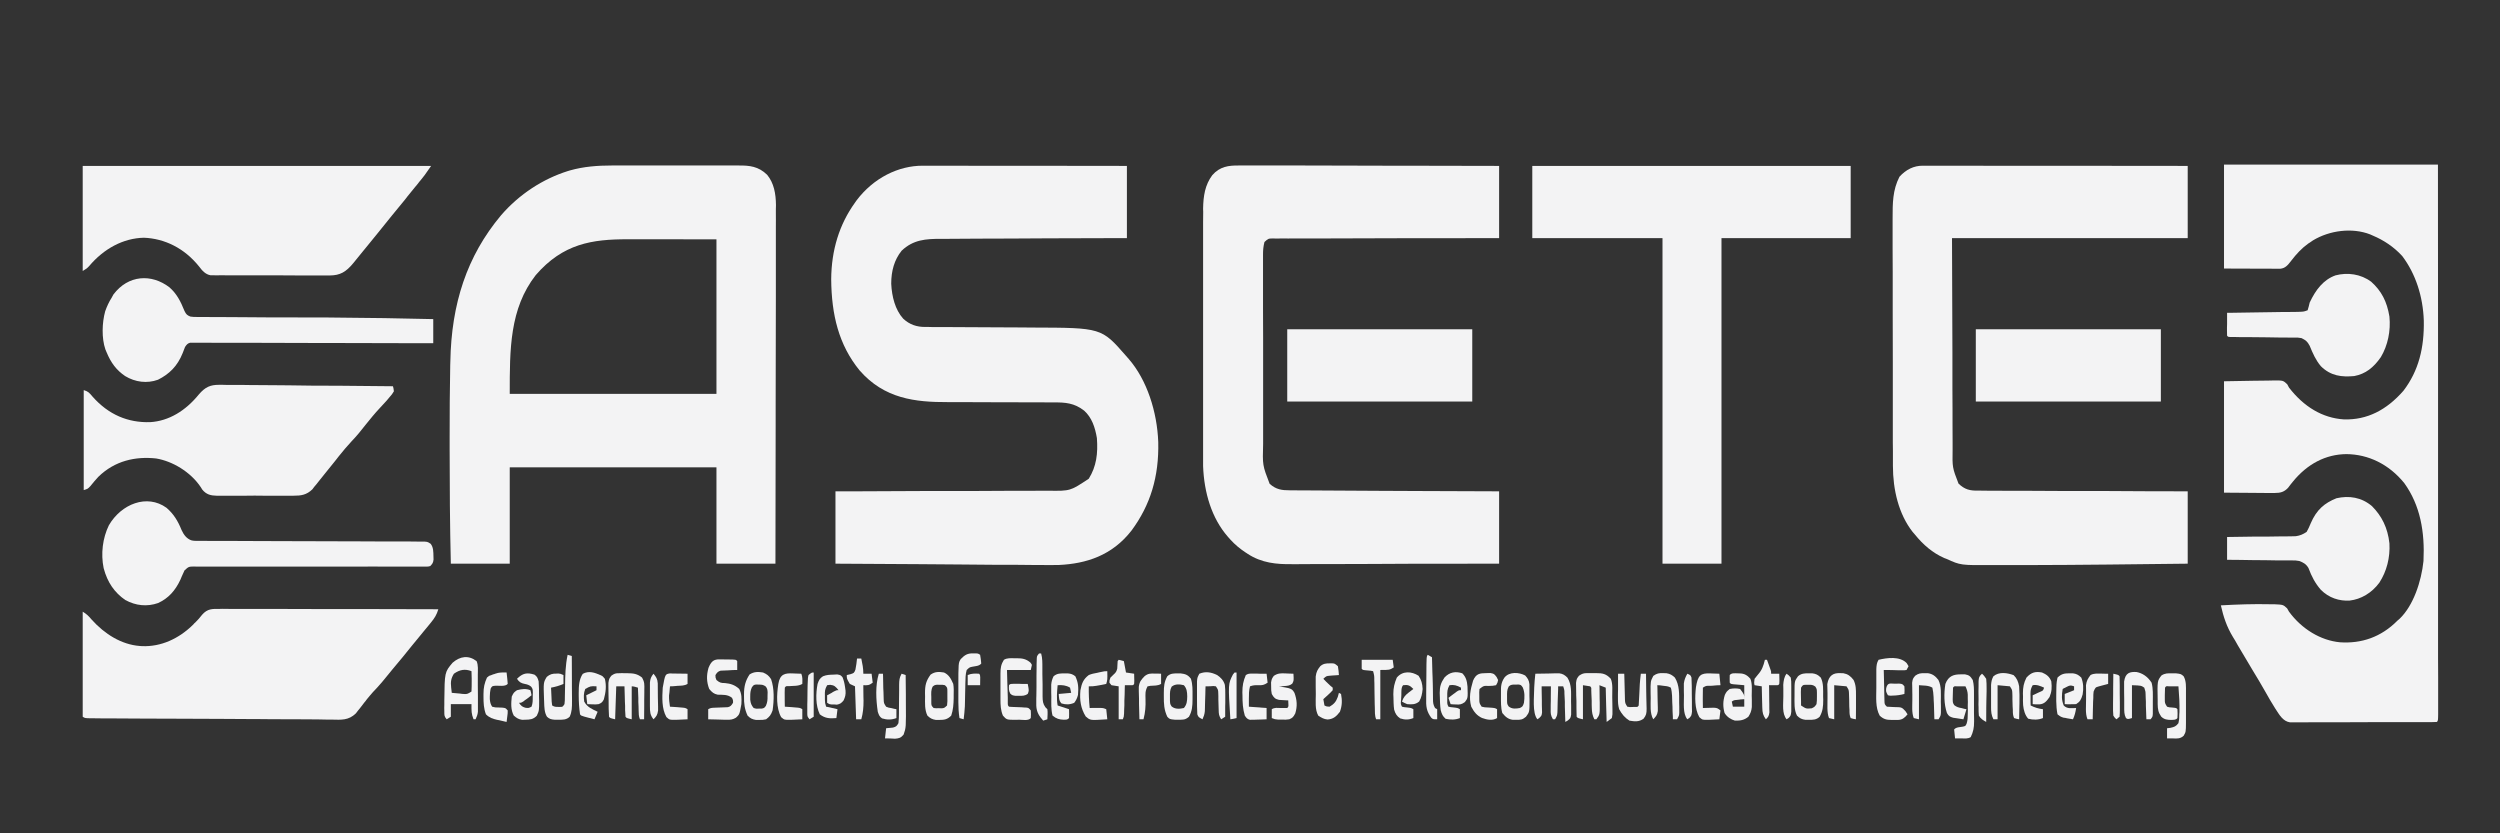 <?xml version="1.0" encoding="UTF-8"?>
<svg xmlns="http://www.w3.org/2000/svg" xmlns:xlink="http://www.w3.org/1999/xlink" width="96px" height="32px" viewBox="0 0 96 32" version="1.1">
<rect x="0" y="0" width="96" height="32" fill="#333333" stroke="none"/>
<g id="surface1">
<path style=" stroke:none;fill-rule:nonzero;fill:rgb(95.294%,95.294%,95.686%);fill-opacity:1;" d="M 23.488 6.355 C 23.551 6.355 23.605 6.355 23.668 6.355 C 23.82 6.355 23.98 6.355 24.137 6.355 C 24.266 6.355 24.398 6.355 24.531 6.355 C 24.84 6.355 25.152 6.355 25.461 6.355 C 25.781 6.355 26.102 6.355 26.418 6.355 C 26.691 6.355 26.969 6.355 27.242 6.355 C 27.406 6.355 27.57 6.355 27.734 6.355 C 27.891 6.355 28.043 6.355 28.199 6.355 C 28.254 6.355 28.309 6.355 28.363 6.355 C 28.781 6.352 29.125 6.387 29.457 6.711 C 29.719 7.027 29.793 7.438 29.797 7.875 C 29.797 7.93 29.793 7.98 29.793 8.039 C 29.793 8.098 29.793 8.152 29.793 8.215 C 29.797 8.375 29.793 8.535 29.793 8.695 C 29.793 8.871 29.793 9.047 29.793 9.219 C 29.793 9.52 29.793 9.82 29.793 10.121 C 29.793 10.559 29.793 10.992 29.793 11.43 C 29.793 12.133 29.789 12.84 29.789 13.543 C 29.785 14.23 29.785 14.914 29.785 15.602 C 29.785 15.645 29.785 15.688 29.785 15.73 C 29.785 15.941 29.785 16.152 29.785 16.363 C 29.785 18.125 29.781 19.883 29.777 21.645 C 29.031 21.645 28.285 21.645 27.512 21.645 C 27.512 20.422 27.512 19.203 27.512 17.945 C 24.895 17.945 22.273 17.945 19.574 17.945 C 19.574 19.164 19.574 20.387 19.574 21.645 C 18.824 21.645 18.078 21.645 17.312 21.645 C 17.277 20.168 17.266 18.691 17.266 17.219 C 17.266 17.09 17.266 16.957 17.266 16.828 C 17.266 15.891 17.27 14.949 17.289 14.016 C 17.289 13.973 17.289 13.934 17.293 13.891 C 17.332 11.66 17.93 9.832 19.238 8.27 C 19.945 7.449 20.859 6.867 21.801 6.57 C 21.832 6.562 21.863 6.555 21.891 6.543 C 22.414 6.395 22.953 6.355 23.488 6.355 Z M 20.574 10.562 C 19.566 11.855 19.574 13.418 19.574 15.125 C 22.191 15.125 24.816 15.125 27.512 15.125 C 27.512 13.168 27.512 11.207 27.512 9.191 C 26.828 9.188 26.137 9.188 25.43 9.188 C 25.215 9.188 24.996 9.188 24.773 9.188 C 24.578 9.188 24.578 9.188 24.383 9.188 C 24.297 9.188 24.211 9.188 24.121 9.188 C 22.734 9.184 21.621 9.355 20.574 10.562 Z M 20.574 10.562 "/>
<path style=" stroke:none;fill-rule:nonzero;fill:rgb(95.294%,95.294%,95.686%);fill-opacity:1;" d="M 35.441 6.363 C 35.477 6.363 35.508 6.363 35.543 6.363 C 35.652 6.363 35.766 6.363 35.879 6.363 C 35.957 6.363 36.043 6.363 36.121 6.363 C 36.34 6.363 36.559 6.363 36.777 6.363 C 37.004 6.367 37.234 6.367 37.461 6.367 C 37.895 6.367 38.324 6.367 38.762 6.367 C 39.254 6.367 39.746 6.367 40.238 6.367 C 41.25 6.367 42.262 6.371 43.273 6.371 C 43.273 7.285 43.273 8.199 43.273 9.145 C 43.039 9.145 42.805 9.145 42.566 9.145 C 41.789 9.145 41.012 9.148 40.238 9.152 C 39.77 9.156 39.301 9.156 38.832 9.16 C 38.418 9.16 38.012 9.16 37.598 9.164 C 37.383 9.164 37.168 9.168 36.949 9.168 C 36.746 9.168 36.539 9.168 36.336 9.172 C 36.262 9.172 36.188 9.172 36.113 9.172 C 35.562 9.172 35.07 9.199 34.621 9.629 C 34.34 9.98 34.223 10.406 34.223 10.895 C 34.246 11.387 34.375 11.895 34.68 12.234 C 34.93 12.469 35.207 12.555 35.52 12.555 C 35.562 12.555 35.609 12.555 35.656 12.555 C 35.703 12.555 35.754 12.559 35.805 12.559 C 35.883 12.559 35.961 12.559 36.043 12.559 C 36.129 12.559 36.215 12.559 36.301 12.559 C 36.477 12.562 36.656 12.562 36.836 12.562 C 37.34 12.562 37.852 12.566 38.359 12.57 C 38.641 12.57 38.922 12.574 39.203 12.574 C 39.348 12.574 39.496 12.578 39.645 12.578 C 42.297 12.586 42.297 12.586 43.238 13.664 C 43.289 13.727 43.289 13.727 43.344 13.785 C 44.043 14.59 44.434 15.812 44.477 16.977 C 44.508 18.301 44.176 19.395 43.449 20.375 C 42.703 21.332 41.715 21.645 40.668 21.695 C 40.406 21.703 40.145 21.699 39.887 21.695 C 39.801 21.695 39.715 21.695 39.629 21.695 C 39.398 21.691 39.168 21.691 38.938 21.688 C 38.695 21.688 38.457 21.688 38.211 21.688 C 37.758 21.684 37.301 21.68 36.844 21.676 C 36.324 21.672 35.805 21.668 35.285 21.664 C 34.215 21.656 33.145 21.648 32.082 21.645 C 32.082 20.727 32.082 19.812 32.082 18.867 C 32.348 18.867 32.617 18.867 32.891 18.867 C 33.754 18.863 34.613 18.859 35.469 18.855 C 35.605 18.855 35.738 18.855 35.871 18.855 C 35.898 18.855 35.926 18.855 35.953 18.855 C 36.383 18.855 36.812 18.855 37.242 18.855 C 37.684 18.852 38.129 18.852 38.57 18.848 C 38.816 18.848 39.066 18.848 39.309 18.848 C 39.543 18.848 39.777 18.844 40.012 18.844 C 40.098 18.844 40.184 18.844 40.27 18.844 C 41.098 18.855 41.098 18.855 41.809 18.383 C 42.105 17.906 42.164 17.414 42.121 16.824 C 42.051 16.402 41.922 16.031 41.633 15.77 C 41.254 15.473 40.902 15.449 40.461 15.453 C 40.406 15.453 40.352 15.453 40.293 15.453 C 40.176 15.449 40.055 15.449 39.938 15.449 C 39.746 15.453 39.559 15.449 39.371 15.449 C 38.832 15.445 38.293 15.445 37.758 15.445 C 37.461 15.445 37.164 15.445 36.867 15.441 C 36.707 15.441 36.555 15.441 36.395 15.441 C 35.152 15.445 33.957 15.316 33.004 14.219 C 32.207 13.238 31.93 12.09 31.918 10.727 C 31.926 9.605 32.227 8.621 32.832 7.781 C 32.855 7.754 32.875 7.723 32.895 7.691 C 33.543 6.836 34.496 6.359 35.441 6.363 Z M 35.441 6.363 "/>
<path style=" stroke:none;fill-rule:nonzero;fill:rgb(95.294%,95.294%,95.686%);fill-opacity:1;" d="M 85.402 6.32 C 88.109 6.32 90.824 6.32 93.617 6.32 C 93.617 11.68 93.617 11.68 93.621 13.906 C 93.621 14.387 93.621 14.863 93.621 15.344 C 93.621 15.438 93.621 15.539 93.621 15.637 C 93.621 16.672 93.621 17.703 93.621 18.738 C 93.621 19.801 93.621 20.859 93.621 21.926 C 93.621 22.578 93.621 23.234 93.621 23.891 C 93.621 24.34 93.621 24.785 93.621 25.234 C 93.621 25.496 93.621 25.754 93.625 26.016 C 93.625 26.25 93.625 26.488 93.625 26.727 C 93.625 26.812 93.625 26.895 93.625 26.98 C 93.625 27.102 93.625 27.215 93.625 27.332 C 93.625 27.383 93.625 27.383 93.625 27.438 C 93.621 27.668 93.621 27.668 93.578 27.723 C 93.504 27.727 93.43 27.73 93.355 27.73 C 93.309 27.73 93.262 27.73 93.211 27.73 C 93.156 27.73 93.102 27.73 93.051 27.73 C 92.992 27.73 92.934 27.73 92.879 27.73 C 92.723 27.73 92.574 27.73 92.418 27.73 C 92.324 27.73 92.227 27.73 92.129 27.73 C 91.832 27.73 91.527 27.73 91.23 27.73 C 90.887 27.73 90.535 27.73 90.191 27.734 C 89.926 27.734 89.652 27.734 89.387 27.734 C 89.227 27.734 89.066 27.734 88.906 27.734 C 88.758 27.738 88.605 27.738 88.457 27.738 C 88.402 27.738 88.344 27.738 88.289 27.738 C 88.215 27.738 88.141 27.738 88.062 27.738 C 88.023 27.738 87.98 27.738 87.934 27.738 C 87.66 27.695 87.531 27.453 87.367 27.203 C 87.23 26.988 87.105 26.77 86.98 26.547 C 86.824 26.273 86.668 26.008 86.504 25.742 C 86.312 25.418 86.117 25.098 85.926 24.77 C 85.867 24.66 85.805 24.555 85.738 24.449 C 85.508 24.066 85.383 23.699 85.281 23.246 C 85.91 23.211 86.539 23.188 87.168 23.203 C 87.223 23.203 87.273 23.203 87.324 23.203 C 87.672 23.219 87.672 23.219 87.824 23.359 C 87.852 23.402 87.875 23.445 87.898 23.488 C 88.391 24.16 89.117 24.594 89.855 24.664 C 90.672 24.719 91.43 24.473 92.066 23.828 C 92.109 23.793 92.109 23.793 92.148 23.758 C 92.672 23.254 92.98 22.332 93.062 21.543 C 93.117 20.434 92.941 19.406 92.324 18.551 C 91.73 17.82 90.938 17.445 90.102 17.438 C 89.309 17.445 88.602 17.812 88.043 18.5 C 87.98 18.574 87.922 18.652 87.863 18.73 C 87.711 18.895 87.562 18.93 87.359 18.93 C 87.316 18.93 87.273 18.93 87.227 18.93 C 87.18 18.93 87.137 18.93 87.086 18.93 C 87.043 18.93 87 18.93 86.957 18.93 C 86.797 18.926 86.637 18.926 86.48 18.926 C 85.945 18.922 85.945 18.922 85.402 18.918 C 85.402 17.508 85.402 16.094 85.402 14.641 C 85.965 14.633 85.965 14.633 86.535 14.621 C 86.656 14.621 86.773 14.617 86.898 14.617 C 86.992 14.613 87.086 14.613 87.18 14.613 C 87.23 14.613 87.277 14.609 87.328 14.609 C 87.672 14.609 87.672 14.609 87.828 14.754 C 87.852 14.797 87.875 14.84 87.898 14.883 C 88.465 15.617 89.176 16.051 90.004 16.105 C 90.895 16.133 91.645 15.746 92.293 15.004 C 92.879 14.238 93.094 13.344 93.074 12.312 C 93.043 11.387 92.762 10.516 92.246 9.832 C 91.922 9.477 91.527 9.219 91.117 9.047 C 91.066 9.02 91.066 9.02 91.012 9 C 90.324 8.734 89.461 8.844 88.82 9.23 C 88.777 9.262 88.777 9.262 88.734 9.289 C 88.684 9.32 88.684 9.32 88.633 9.355 C 88.379 9.539 88.18 9.754 87.98 10.016 C 87.848 10.188 87.754 10.301 87.559 10.32 C 87.52 10.32 87.477 10.32 87.438 10.32 C 87.391 10.32 87.348 10.32 87.301 10.32 C 87.25 10.32 87.203 10.32 87.152 10.316 C 87.109 10.316 87.066 10.316 87.02 10.316 C 86.855 10.316 86.688 10.316 86.523 10.316 C 86.152 10.312 85.781 10.312 85.402 10.312 C 85.402 8.992 85.402 7.68 85.402 6.32 Z M 85.402 6.32 "/>
<path style=" stroke:none;fill-rule:nonzero;fill:rgb(95.294%,95.294%,95.686%);fill-opacity:1;" d="M 73.832 6.363 C 73.891 6.363 73.891 6.363 73.945 6.363 C 73.984 6.363 74.023 6.363 74.066 6.363 C 74.105 6.363 74.152 6.363 74.195 6.363 C 74.336 6.363 74.48 6.363 74.621 6.363 C 74.723 6.363 74.824 6.363 74.926 6.363 C 75.145 6.363 75.371 6.363 75.59 6.363 C 75.906 6.367 76.223 6.367 76.543 6.367 C 77.059 6.367 77.574 6.367 78.09 6.367 C 78.59 6.367 79.094 6.367 79.594 6.367 C 79.621 6.367 79.656 6.367 79.688 6.367 C 79.844 6.367 79.996 6.367 80.152 6.367 C 81.441 6.367 82.723 6.371 84.008 6.371 C 84.008 7.285 84.008 8.199 84.008 9.145 C 81.023 9.145 78.035 9.145 74.957 9.145 C 74.961 10.594 74.965 12.047 74.973 13.539 C 74.973 14 74.973 14.457 74.973 14.93 C 74.973 15.34 74.973 15.34 74.977 15.75 C 74.977 15.938 74.977 16.117 74.977 16.301 C 74.977 16.531 74.98 16.77 74.98 17 C 74.98 17.086 74.98 17.172 74.98 17.258 C 74.969 17.953 74.969 17.953 75.207 18.57 C 75.445 18.801 75.652 18.844 75.945 18.84 C 75.98 18.84 76.016 18.84 76.051 18.84 C 76.168 18.844 76.285 18.844 76.398 18.844 C 76.48 18.844 76.566 18.844 76.645 18.844 C 76.871 18.844 77.094 18.848 77.32 18.848 C 77.555 18.848 77.793 18.848 78.027 18.848 C 78.473 18.852 78.918 18.852 79.363 18.855 C 79.871 18.855 80.375 18.855 80.883 18.855 C 81.926 18.863 82.969 18.867 84.008 18.867 C 84.008 19.785 84.008 20.699 84.008 21.645 C 81.965 21.668 79.926 21.695 77.883 21.699 C 77.711 21.699 77.535 21.699 77.363 21.699 C 77.156 21.699 76.949 21.699 76.746 21.699 C 76.672 21.699 76.598 21.699 76.523 21.699 C 75.289 21.707 75.289 21.707 74.746 21.461 C 74.699 21.441 74.699 21.441 74.652 21.426 C 74.211 21.227 73.859 20.93 73.527 20.52 C 73.488 20.477 73.488 20.477 73.445 20.426 C 72.91 19.742 72.688 18.812 72.688 17.887 C 72.688 17.844 72.688 17.797 72.688 17.75 C 72.688 17.605 72.688 17.457 72.688 17.309 C 72.688 17.203 72.688 17.098 72.684 16.988 C 72.684 16.645 72.684 16.297 72.684 15.945 C 72.684 15.828 72.684 15.707 72.684 15.59 C 72.684 15.023 72.684 14.461 72.684 13.898 C 72.684 13.25 72.684 12.602 72.68 11.949 C 72.68 11.449 72.68 10.945 72.68 10.441 C 72.676 10.145 72.676 9.844 72.676 9.543 C 72.676 9.262 72.676 8.98 72.676 8.695 C 72.676 8.594 72.676 8.488 72.676 8.391 C 72.676 7.797 72.676 7.305 72.938 6.789 C 73.191 6.508 73.492 6.363 73.832 6.363 Z M 73.832 6.363 "/>
<path style=" stroke:none;fill-rule:nonzero;fill:rgb(95.294%,95.294%,95.686%);fill-opacity:1;" d="M 47.566 6.355 C 47.605 6.355 47.652 6.355 47.695 6.355 C 47.84 6.355 47.98 6.355 48.125 6.355 C 48.23 6.355 48.332 6.355 48.434 6.355 C 48.656 6.355 48.875 6.355 49.098 6.355 C 49.418 6.355 49.738 6.355 50.059 6.355 C 50.574 6.355 51.098 6.355 51.613 6.359 C 52.121 6.359 52.621 6.359 53.129 6.363 C 53.176 6.363 53.176 6.363 53.223 6.363 C 53.375 6.363 53.535 6.363 53.691 6.363 C 54.98 6.363 56.277 6.367 57.566 6.371 C 57.566 7.285 57.566 8.199 57.566 9.145 C 57.164 9.145 57.164 9.145 56.75 9.145 C 55.887 9.145 55.023 9.145 54.16 9.148 C 54.027 9.148 53.891 9.148 53.758 9.148 C 53.719 9.148 53.719 9.148 53.676 9.148 C 53.246 9.152 52.812 9.152 52.379 9.152 C 51.938 9.152 51.492 9.152 51.051 9.156 C 50.801 9.156 50.551 9.156 50.301 9.156 C 50.066 9.156 49.832 9.156 49.598 9.156 C 49.512 9.16 49.426 9.16 49.34 9.156 C 49.223 9.156 49.105 9.16 48.988 9.16 C 48.938 9.16 48.938 9.16 48.887 9.156 C 48.699 9.16 48.699 9.16 48.555 9.293 C 48.512 9.461 48.5 9.602 48.5 9.773 C 48.5 9.824 48.5 9.824 48.5 9.879 C 48.5 9.992 48.5 10.105 48.5 10.219 C 48.5 10.301 48.5 10.379 48.5 10.461 C 48.5 10.684 48.5 10.898 48.5 11.121 C 48.5 11.352 48.5 11.582 48.5 11.812 C 48.5 12.199 48.5 12.59 48.504 12.977 C 48.504 13.426 48.504 13.871 48.504 14.316 C 48.504 14.75 48.504 15.184 48.504 15.609 C 48.504 15.797 48.504 15.98 48.504 16.16 C 48.504 16.379 48.504 16.594 48.504 16.812 C 48.504 16.891 48.504 16.969 48.504 17.047 C 48.48 17.867 48.48 17.867 48.754 18.578 C 49.004 18.801 49.227 18.828 49.527 18.828 C 49.562 18.828 49.598 18.828 49.633 18.828 C 49.746 18.828 49.863 18.828 49.977 18.832 C 50.059 18.832 50.145 18.832 50.227 18.832 C 50.449 18.832 50.676 18.836 50.898 18.836 C 51.133 18.836 51.367 18.84 51.602 18.84 C 52.047 18.844 52.488 18.844 52.934 18.848 C 53.438 18.852 53.945 18.852 54.449 18.855 C 55.488 18.859 56.527 18.863 57.566 18.867 C 57.566 19.785 57.566 20.699 57.566 21.645 C 56.445 21.645 55.324 21.648 54.199 21.648 C 53.676 21.652 53.156 21.652 52.637 21.656 C 52.18 21.656 51.727 21.66 51.273 21.66 C 51.031 21.66 50.793 21.66 50.551 21.66 C 50.324 21.664 50.098 21.664 49.871 21.664 C 49.785 21.664 49.707 21.664 49.621 21.664 C 49.02 21.672 48.445 21.621 47.902 21.262 C 47.879 21.242 47.852 21.23 47.824 21.211 C 47.613 21.07 47.422 20.914 47.246 20.719 C 47.211 20.684 47.18 20.645 47.148 20.609 C 46.527 19.895 46.238 18.926 46.199 17.898 C 46.199 17.633 46.199 17.359 46.199 17.094 C 46.199 16.992 46.199 16.891 46.199 16.785 C 46.199 16.512 46.199 16.234 46.199 15.961 C 46.199 15.672 46.199 15.383 46.199 15.094 C 46.199 14.605 46.199 14.121 46.199 13.637 C 46.199 13.074 46.199 12.52 46.199 11.957 C 46.199 11.414 46.199 10.875 46.199 10.336 C 46.199 10.105 46.199 9.875 46.199 9.645 C 46.199 9.375 46.199 9.105 46.199 8.836 C 46.199 8.734 46.199 8.641 46.199 8.539 C 46.199 8.402 46.199 8.27 46.203 8.133 C 46.203 8.098 46.203 8.059 46.199 8.02 C 46.207 7.52 46.273 7.102 46.551 6.727 C 46.844 6.391 47.184 6.352 47.566 6.355 Z M 47.566 6.355 "/>
<path style=" stroke:none;fill-rule:nonzero;fill:rgb(95.294%,95.294%,95.686%);fill-opacity:1;" d="M 58.84 6.371 C 62.875 6.371 66.91 6.371 71.066 6.371 C 71.066 7.285 71.066 8.199 71.066 9.145 C 69.43 9.145 67.793 9.145 66.105 9.145 C 66.105 13.27 66.105 17.395 66.105 21.645 C 65.359 21.645 64.613 21.645 63.84 21.645 C 63.84 17.52 63.84 13.395 63.84 9.145 C 62.191 9.145 60.539 9.145 58.84 9.145 C 58.84 8.23 58.84 7.312 58.84 6.371 Z M 58.84 6.371 "/>
<path style=" stroke:none;fill-rule:nonzero;fill:rgb(95.294%,95.294%,95.686%);fill-opacity:1;" d="M 8.418 23.383 C 8.453 23.379 8.488 23.379 8.527 23.379 C 8.645 23.379 8.766 23.383 8.887 23.383 C 8.973 23.383 9.062 23.383 9.145 23.383 C 9.379 23.383 9.613 23.383 9.852 23.383 C 10.098 23.383 10.34 23.383 10.59 23.383 C 11.055 23.383 11.516 23.387 11.98 23.387 C 12.512 23.387 13.039 23.387 13.566 23.387 C 14.656 23.391 15.746 23.391 16.832 23.395 C 16.77 23.605 16.684 23.742 16.551 23.902 C 16.527 23.93 16.508 23.953 16.488 23.98 C 16.418 24.062 16.352 24.148 16.281 24.23 C 16.234 24.289 16.184 24.352 16.137 24.406 C 16.035 24.531 15.934 24.652 15.832 24.777 C 15.703 24.938 15.574 25.094 15.449 25.25 C 15.324 25.398 15.199 25.551 15.074 25.699 C 15.043 25.742 15.043 25.742 15.004 25.785 C 14.785 26.062 14.559 26.332 14.316 26.582 C 14.234 26.672 14.16 26.766 14.082 26.859 C 14.059 26.895 14.027 26.934 13.996 26.969 C 13.941 27.039 13.883 27.113 13.828 27.188 C 13.801 27.223 13.77 27.258 13.742 27.293 C 13.707 27.344 13.707 27.344 13.668 27.391 C 13.387 27.668 13.102 27.641 12.754 27.633 C 12.699 27.633 12.641 27.633 12.582 27.633 C 12.453 27.629 12.328 27.629 12.199 27.625 C 11.98 27.621 11.758 27.621 11.535 27.621 C 11.496 27.621 11.457 27.621 11.414 27.621 C 11.332 27.621 11.25 27.621 11.168 27.621 C 10.949 27.617 10.73 27.617 10.512 27.617 C 10.469 27.617 10.422 27.617 10.375 27.617 C 10.234 27.613 10.098 27.613 9.957 27.613 C 9.91 27.613 9.859 27.613 9.812 27.613 C 9.363 27.609 8.918 27.609 8.469 27.605 C 7.902 27.605 7.332 27.602 6.766 27.598 C 6.363 27.598 5.961 27.594 5.559 27.594 C 5.32 27.59 5.082 27.59 4.844 27.59 C 4.617 27.59 4.395 27.586 4.168 27.586 C 4.086 27.586 4.004 27.586 3.922 27.586 C 3.812 27.582 3.699 27.582 3.59 27.582 C 3.555 27.582 3.52 27.582 3.488 27.582 C 3.262 27.578 3.262 27.578 3.176 27.523 C 3.176 26.191 3.176 24.859 3.176 23.488 C 3.324 23.578 3.402 23.652 3.516 23.789 C 4.023 24.355 4.668 24.75 5.359 24.805 C 5.391 24.805 5.422 24.809 5.457 24.812 C 6.18 24.84 6.867 24.531 7.426 23.977 C 7.457 23.938 7.457 23.938 7.496 23.906 C 7.594 23.812 7.68 23.711 7.762 23.605 C 7.965 23.371 8.16 23.379 8.418 23.383 Z M 8.418 23.383 "/>
<path style=" stroke:none;fill-rule:nonzero;fill:rgb(95.294%,95.294%,95.686%);fill-opacity:1;" d="M 3.176 6.371 C 7.59 6.371 12.004 6.371 16.555 6.371 C 16.289 6.754 16.289 6.754 16.176 6.891 C 16.152 6.922 16.129 6.949 16.102 6.98 C 16.074 7.016 16.051 7.047 16.023 7.082 C 15.992 7.117 15.965 7.152 15.934 7.188 C 15.84 7.305 15.746 7.422 15.652 7.535 C 15.621 7.574 15.59 7.613 15.559 7.656 C 15.387 7.863 15.215 8.074 15.043 8.285 C 14.867 8.5 14.691 8.719 14.52 8.934 C 14.383 9.102 14.246 9.27 14.113 9.434 C 14.047 9.516 13.984 9.594 13.918 9.672 C 13.828 9.785 13.738 9.895 13.645 10.008 C 13.621 10.039 13.594 10.07 13.566 10.105 C 13.285 10.445 13.062 10.574 12.664 10.578 C 12.617 10.578 12.574 10.578 12.527 10.578 C 12.477 10.578 12.426 10.578 12.379 10.578 C 12.246 10.578 12.113 10.578 11.98 10.578 C 11.84 10.578 11.699 10.578 11.559 10.578 C 11.324 10.578 11.09 10.578 10.855 10.574 C 10.586 10.574 10.312 10.574 10.043 10.574 C 9.777 10.574 9.52 10.574 9.258 10.574 C 9.145 10.574 9.035 10.574 8.926 10.574 C 8.77 10.574 8.617 10.574 8.461 10.57 C 8.414 10.57 8.367 10.574 8.32 10.574 C 8.277 10.57 8.238 10.57 8.195 10.57 C 8.156 10.57 8.121 10.57 8.082 10.57 C 7.895 10.535 7.773 10.406 7.645 10.234 C 7.082 9.531 6.324 9.16 5.527 9.129 C 4.734 9.145 3.988 9.547 3.422 10.219 C 3.332 10.312 3.332 10.312 3.176 10.406 C 3.176 9.074 3.176 7.742 3.176 6.371 Z M 3.176 6.371 "/>
<path style=" stroke:none;fill-rule:nonzero;fill:rgb(95.294%,95.294%,95.686%);fill-opacity:1;" d="M 8.41 14.777 C 8.48 14.777 8.48 14.777 8.551 14.777 C 8.598 14.777 8.648 14.777 8.699 14.781 C 8.754 14.781 8.809 14.781 8.859 14.781 C 9.004 14.781 9.145 14.781 9.285 14.781 C 9.367 14.785 9.449 14.785 9.535 14.785 C 9.906 14.789 10.273 14.789 10.645 14.793 C 10.801 14.797 10.961 14.797 11.113 14.797 C 11.41 14.801 11.707 14.805 12.004 14.809 C 12.34 14.809 12.676 14.812 13.012 14.812 C 13.707 14.82 14.395 14.824 15.09 14.832 C 15.113 14.922 15.113 14.922 15.125 15.027 C 15.055 15.141 15.055 15.141 14.949 15.262 C 14.918 15.301 14.883 15.34 14.848 15.383 C 14.762 15.48 14.672 15.574 14.582 15.672 C 14.391 15.875 14.211 16.098 14.035 16.316 C 13.973 16.395 13.906 16.477 13.844 16.555 C 13.812 16.59 13.785 16.625 13.758 16.66 C 13.676 16.758 13.594 16.848 13.508 16.938 C 13.332 17.125 13.168 17.324 13.004 17.527 C 12.941 17.605 12.883 17.688 12.816 17.766 C 12.723 17.887 12.621 18.008 12.523 18.129 C 12.43 18.246 12.332 18.363 12.238 18.484 C 12.195 18.539 12.195 18.539 12.152 18.594 C 12.121 18.629 12.098 18.66 12.066 18.695 C 12.043 18.73 12.02 18.758 11.996 18.789 C 11.77 19.008 11.559 19.035 11.277 19.035 C 11.227 19.035 11.227 19.035 11.176 19.035 C 11.059 19.035 10.945 19.035 10.832 19.035 C 10.754 19.035 10.672 19.035 10.594 19.035 C 10.43 19.035 10.262 19.035 10.098 19.035 C 9.887 19.031 9.676 19.031 9.465 19.035 C 9.301 19.035 9.137 19.035 8.973 19.035 C 8.895 19.035 8.816 19.035 8.738 19.035 C 8.629 19.035 8.52 19.035 8.41 19.035 C 8.379 19.035 8.348 19.035 8.312 19.035 C 8.098 19.031 7.918 18.992 7.762 18.793 C 7.746 18.77 7.73 18.742 7.715 18.715 C 7.316 18.113 6.613 17.707 5.996 17.605 C 5.203 17.52 4.414 17.688 3.777 18.309 C 3.672 18.422 3.57 18.543 3.473 18.664 C 3.375 18.77 3.375 18.77 3.215 18.82 C 3.215 17.555 3.215 16.285 3.215 14.98 C 3.387 15.031 3.426 15.078 3.551 15.227 C 4.176 15.934 4.922 16.234 5.762 16.211 C 6.488 16.168 7.129 15.77 7.637 15.145 C 7.883 14.859 8.078 14.777 8.41 14.777 Z M 8.41 14.777 "/>
<path style=" stroke:none;fill-rule:nonzero;fill:rgb(95.294%,95.294%,95.686%);fill-opacity:1;" d="M 75.871 12.645 C 78.215 12.645 80.559 12.645 82.977 12.645 C 82.977 13.562 82.977 14.477 82.977 15.418 C 80.633 15.418 78.285 15.418 75.871 15.418 C 75.871 14.5 75.871 13.586 75.871 12.645 Z M 75.871 12.645 "/>
<path style=" stroke:none;fill-rule:nonzero;fill:rgb(95.294%,95.294%,95.686%);fill-opacity:1;" d="M 49.43 12.645 C 51.773 12.645 54.121 12.645 56.535 12.645 C 56.535 13.562 56.535 14.477 56.535 15.418 C 54.191 15.418 51.848 15.418 49.43 15.418 C 49.43 14.5 49.43 13.586 49.43 12.645 Z M 49.43 12.645 "/>
<path style=" stroke:none;fill-rule:nonzero;fill:rgb(95.294%,95.294%,95.686%);fill-opacity:1;" d="M 6.504 11.031 C 6.785 11.277 6.934 11.566 7.086 11.945 C 7.152 12.078 7.188 12.105 7.309 12.156 C 7.434 12.172 7.434 12.172 7.578 12.172 C 7.621 12.172 7.621 12.172 7.664 12.172 C 7.754 12.172 7.848 12.172 7.941 12.172 C 8.008 12.172 8.074 12.176 8.137 12.176 C 8.281 12.176 8.426 12.176 8.57 12.176 C 8.801 12.176 9.027 12.18 9.258 12.18 C 9.625 12.184 9.988 12.184 10.355 12.188 C 11.082 12.188 11.805 12.188 12.527 12.191 C 12.645 12.195 12.762 12.195 12.879 12.195 C 14.133 12.203 15.383 12.223 16.637 12.254 C 16.637 12.562 16.637 12.863 16.637 13.18 C 16.52 13.18 16.402 13.18 16.281 13.18 C 15.203 13.176 14.125 13.176 13.047 13.172 C 12.906 13.172 12.762 13.172 12.621 13.172 C 12.594 13.172 12.566 13.172 12.535 13.172 C 12.082 13.172 11.625 13.168 11.172 13.168 C 10.703 13.168 10.238 13.164 9.77 13.164 C 9.508 13.164 9.242 13.164 8.98 13.164 C 8.734 13.164 8.488 13.164 8.242 13.164 C 8.152 13.164 8.059 13.16 7.969 13.16 C 7.848 13.16 7.719 13.16 7.598 13.16 C 7.562 13.16 7.523 13.16 7.488 13.16 C 7.453 13.16 7.422 13.16 7.387 13.16 C 7.359 13.16 7.332 13.16 7.301 13.16 C 7.203 13.188 7.168 13.23 7.105 13.324 C 7.074 13.398 7.047 13.477 7.016 13.555 C 6.812 14.066 6.496 14.367 6.066 14.582 C 5.648 14.734 5.191 14.676 4.805 14.441 C 4.473 14.215 4.262 13.938 4.09 13.52 C 4.074 13.484 4.059 13.453 4.047 13.418 C 3.898 12.984 3.918 12.395 4.039 11.953 C 4.105 11.766 4.184 11.594 4.289 11.43 C 4.309 11.391 4.332 11.352 4.355 11.309 C 4.926 10.551 5.816 10.508 6.504 11.031 Z M 6.504 11.031 "/>
<path style=" stroke:none;fill-rule:nonzero;fill:rgb(95.294%,95.294%,95.686%);fill-opacity:1;" d="M 6.395 19.5 C 6.664 19.734 6.824 19.988 6.973 20.355 C 7.059 20.543 7.168 20.68 7.34 20.746 C 7.426 20.77 7.5 20.77 7.586 20.77 C 7.617 20.77 7.645 20.77 7.68 20.77 C 7.73 20.77 7.73 20.77 7.785 20.77 C 7.824 20.77 7.855 20.77 7.895 20.77 C 8.02 20.773 8.145 20.773 8.27 20.773 C 8.355 20.773 8.441 20.773 8.535 20.773 C 8.723 20.773 8.914 20.773 9.105 20.773 C 9.406 20.773 9.707 20.777 10.012 20.777 C 10.434 20.777 10.855 20.781 11.277 20.781 C 11.305 20.781 11.332 20.781 11.359 20.781 C 11.793 20.781 12.23 20.785 12.664 20.785 C 13.109 20.785 13.555 20.789 14.004 20.789 C 14.254 20.789 14.504 20.793 14.758 20.793 C 14.992 20.793 15.23 20.793 15.465 20.793 C 15.551 20.793 15.637 20.793 15.723 20.793 C 15.84 20.793 15.957 20.793 16.074 20.797 C 16.109 20.797 16.145 20.797 16.18 20.797 C 16.41 20.797 16.41 20.797 16.539 20.883 C 16.645 21.023 16.641 21.188 16.645 21.379 C 16.645 21.414 16.645 21.449 16.648 21.488 C 16.633 21.621 16.598 21.656 16.52 21.738 C 16.441 21.758 16.441 21.758 16.355 21.758 C 16.324 21.758 16.293 21.758 16.258 21.758 C 16.223 21.758 16.188 21.758 16.148 21.758 C 16.094 21.758 16.094 21.758 16.035 21.758 C 15.906 21.758 15.777 21.758 15.648 21.758 C 15.559 21.758 15.465 21.758 15.375 21.758 C 15.176 21.758 14.98 21.758 14.781 21.758 C 14.465 21.754 14.156 21.754 13.844 21.758 C 13.406 21.758 12.965 21.758 12.531 21.758 C 12.488 21.758 12.488 21.758 12.445 21.758 C 12.137 21.758 11.824 21.758 11.512 21.758 C 11.488 21.758 11.457 21.758 11.434 21.758 C 11.402 21.758 11.375 21.758 11.348 21.758 C 11.293 21.758 11.234 21.758 11.176 21.758 C 11.152 21.758 11.121 21.758 11.094 21.758 C 10.633 21.758 10.168 21.758 9.707 21.758 C 9.395 21.758 9.086 21.758 8.773 21.758 C 8.582 21.758 8.387 21.758 8.195 21.758 C 8.105 21.758 8.016 21.758 7.926 21.758 C 7.801 21.758 7.684 21.758 7.559 21.758 C 7.504 21.758 7.504 21.758 7.449 21.754 C 7.246 21.758 7.246 21.758 7.086 21.902 C 7.066 21.945 7.051 21.984 7.027 22.031 C 7.012 22.066 6.992 22.105 6.977 22.141 C 6.961 22.176 6.945 22.211 6.934 22.246 C 6.73 22.688 6.465 22.973 6.074 23.156 C 5.648 23.305 5.215 23.262 4.809 23.039 C 4.398 22.754 4.125 22.367 3.98 21.816 C 3.867 21.262 3.941 20.664 4.18 20.172 C 4.656 19.352 5.645 18.957 6.395 19.5 Z M 6.395 19.5 "/>
<path style=" stroke:none;fill-rule:nonzero;fill:rgb(95.294%,95.294%,95.686%);fill-opacity:1;" d="M 91.055 10.82 C 91.445 11.168 91.66 11.578 91.754 12.156 C 91.809 12.707 91.691 13.266 91.426 13.711 C 91.145 14.117 90.836 14.359 90.402 14.441 C 89.926 14.484 89.504 14.441 89.121 14.062 C 88.926 13.832 88.812 13.57 88.691 13.277 C 88.598 13.102 88.535 13.062 88.379 12.984 C 88.238 12.961 88.238 12.961 88.094 12.965 C 88.062 12.965 88.035 12.965 88.008 12.965 C 87.918 12.961 87.828 12.961 87.738 12.961 C 87.676 12.961 87.613 12.961 87.551 12.961 C 87.387 12.957 87.219 12.957 87.055 12.953 C 86.793 12.953 86.527 12.949 86.266 12.945 C 86.172 12.945 86.082 12.945 85.988 12.945 C 85.93 12.945 85.875 12.941 85.816 12.941 C 85.77 12.941 85.719 12.941 85.668 12.941 C 85.559 12.938 85.559 12.938 85.52 12.891 C 85.516 12.82 85.516 12.758 85.516 12.691 C 85.516 12.652 85.516 12.613 85.516 12.57 C 85.516 12.531 85.516 12.488 85.52 12.445 C 85.52 12.402 85.52 12.363 85.52 12.32 C 85.52 12.219 85.52 12.113 85.52 12.012 C 85.574 12.012 85.574 12.012 85.629 12.012 C 85.973 12.008 86.316 12 86.66 11.996 C 86.836 11.992 87.012 11.988 87.191 11.988 C 87.359 11.984 87.531 11.98 87.699 11.98 C 87.766 11.98 87.832 11.98 87.895 11.98 C 87.988 11.977 88.078 11.977 88.168 11.977 C 88.246 11.973 88.246 11.973 88.328 11.973 C 88.473 11.965 88.473 11.965 88.613 11.914 C 88.645 11.816 88.668 11.723 88.691 11.621 C 88.922 11.125 89.223 10.738 89.684 10.574 C 90.141 10.453 90.656 10.52 91.055 10.82 Z M 91.055 10.82 "/>
<path style=" stroke:none;fill-rule:nonzero;fill:rgb(95.294%,95.294%,95.686%);fill-opacity:1;" d="M 91.086 19.438 C 91.461 19.816 91.688 20.266 91.754 20.863 C 91.785 21.418 91.648 21.941 91.367 22.375 C 91.074 22.773 90.66 23.012 90.227 23.062 C 89.828 23.086 89.43 22.961 89.117 22.645 C 88.902 22.395 88.77 22.145 88.645 21.812 C 88.551 21.652 88.445 21.602 88.297 21.543 C 88.156 21.52 88.156 21.52 88.012 21.52 C 87.984 21.52 87.957 21.52 87.93 21.52 C 87.84 21.52 87.75 21.52 87.66 21.52 C 87.602 21.52 87.539 21.52 87.477 21.52 C 87.312 21.516 87.152 21.516 86.992 21.512 C 86.824 21.512 86.66 21.508 86.492 21.508 C 86.168 21.5 85.844 21.5 85.52 21.496 C 85.52 21.207 85.52 20.918 85.52 20.621 C 85.602 20.617 85.684 20.617 85.77 20.617 C 86.043 20.613 86.316 20.609 86.59 20.605 C 86.758 20.605 86.926 20.605 87.09 20.605 C 87.25 20.605 87.41 20.602 87.57 20.598 C 87.633 20.598 87.691 20.598 87.754 20.598 C 87.84 20.598 87.926 20.594 88.012 20.594 C 88.059 20.594 88.105 20.594 88.16 20.59 C 88.324 20.566 88.43 20.52 88.574 20.426 C 88.637 20.312 88.684 20.219 88.73 20.098 C 88.957 19.57 89.258 19.32 89.719 19.133 C 90.203 19.023 90.684 19.094 91.086 19.438 Z M 91.086 19.438 "/>
<path style=" stroke:none;fill-rule:nonzero;fill:rgb(95.294%,95.294%,95.686%);fill-opacity:1;" d="M 27.629 25.32 C 27.684 25.32 27.684 25.32 27.742 25.32 C 27.801 25.324 27.801 25.324 27.859 25.324 C 27.895 25.324 27.934 25.324 27.977 25.324 C 28.262 25.328 28.262 25.328 28.309 25.387 C 28.309 25.5 28.309 25.613 28.309 25.727 C 28.258 25.73 28.207 25.73 28.152 25.73 C 28.09 25.734 28.023 25.738 27.957 25.742 C 27.926 25.742 27.891 25.742 27.859 25.746 C 27.824 25.746 27.793 25.75 27.762 25.75 C 27.73 25.75 27.703 25.754 27.672 25.754 C 27.574 25.781 27.535 25.824 27.473 25.922 C 27.473 26.02 27.473 26.02 27.512 26.113 C 27.645 26.223 27.688 26.227 27.84 26.23 C 28.051 26.25 28.219 26.301 28.387 26.457 C 28.484 26.645 28.48 26.82 28.469 27.039 C 28.398 27.434 28.398 27.434 28.262 27.559 C 28.133 27.633 28.059 27.641 27.918 27.637 C 27.859 27.637 27.859 27.637 27.793 27.637 C 27.727 27.637 27.727 27.637 27.66 27.633 C 27.613 27.633 27.57 27.633 27.523 27.629 C 27.418 27.629 27.305 27.625 27.195 27.621 C 27.195 27.496 27.195 27.367 27.195 27.234 C 27.285 27.18 27.344 27.18 27.445 27.176 C 27.477 27.176 27.512 27.172 27.543 27.172 C 27.613 27.168 27.684 27.168 27.754 27.164 C 27.789 27.164 27.82 27.16 27.855 27.16 C 27.902 27.156 27.902 27.156 27.949 27.156 C 28.051 27.133 28.086 27.09 28.148 26.988 C 28.152 26.891 28.152 26.891 28.109 26.797 C 27.941 26.66 27.754 26.684 27.559 26.676 C 27.41 26.645 27.344 26.586 27.234 26.457 C 27.129 26.18 27.125 25.934 27.207 25.645 C 27.309 25.398 27.406 25.316 27.629 25.32 Z M 27.629 25.32 "/>
<path style=" stroke:none;fill-rule:nonzero;fill:rgb(95.294%,95.294%,95.686%);fill-opacity:1;" d="M 18.301 25.387 C 18.371 25.551 18.348 25.73 18.348 25.91 C 18.348 25.977 18.348 25.977 18.348 26.039 C 18.348 26.133 18.348 26.223 18.348 26.312 C 18.348 26.449 18.352 26.586 18.352 26.727 C 18.352 26.812 18.352 26.898 18.352 26.984 C 18.352 27.027 18.352 27.07 18.352 27.109 C 18.352 27.148 18.352 27.188 18.352 27.23 C 18.352 27.266 18.352 27.297 18.352 27.332 C 18.34 27.445 18.309 27.523 18.262 27.621 C 18.238 27.621 18.211 27.621 18.184 27.621 C 18.098 27.402 18.105 27.312 18.105 27.039 C 17.84 27.039 17.582 27.039 17.312 27.039 C 17.312 27.199 17.312 27.359 17.312 27.523 C 17.258 27.559 17.207 27.59 17.152 27.621 C 17.059 27.508 17.062 27.48 17.062 27.316 C 17.062 27.273 17.062 27.23 17.059 27.188 C 17.062 27.145 17.062 27.102 17.062 27.051 C 17.062 27.008 17.062 26.961 17.062 26.91 C 17.074 25.812 17.074 25.812 17.379 25.449 C 17.672 25.195 17.996 25.152 18.301 25.387 Z M 17.43 25.871 C 17.316 26.055 17.301 26.184 17.324 26.398 C 17.332 26.469 17.34 26.535 17.348 26.605 C 17.453 26.613 17.559 26.621 17.66 26.633 C 17.691 26.637 17.719 26.641 17.746 26.645 C 17.938 26.66 17.938 26.66 18.105 26.555 C 18.113 26.418 18.113 26.293 18.113 26.156 C 18.113 26.121 18.113 26.086 18.113 26.047 C 18.109 25.957 18.105 25.863 18.105 25.773 C 17.855 25.676 17.652 25.715 17.43 25.871 Z M 17.43 25.871 "/>
<path style=" stroke:none;fill-rule:nonzero;fill:rgb(95.294%,95.294%,95.686%);fill-opacity:1;" d="M 83.395 25.855 C 83.445 25.855 83.5 25.855 83.551 25.855 C 83.75 25.879 83.75 25.879 83.852 25.969 C 83.957 26.156 83.941 26.371 83.941 26.594 C 83.941 26.633 83.941 26.676 83.941 26.719 C 83.941 26.805 83.941 26.895 83.941 26.98 C 83.941 27.109 83.941 27.246 83.941 27.379 C 83.941 27.465 83.941 27.551 83.941 27.633 C 83.941 27.676 83.941 27.715 83.941 27.754 C 83.938 28.105 83.938 28.105 83.852 28.254 C 83.723 28.371 83.602 28.363 83.441 28.355 C 83.402 28.355 83.359 28.355 83.316 28.355 C 83.266 28.355 83.266 28.355 83.215 28.355 C 83.215 28.227 83.215 28.098 83.215 27.965 C 83.277 27.957 83.277 27.957 83.344 27.949 C 83.496 27.914 83.551 27.898 83.652 27.77 C 83.684 27.613 83.684 27.613 83.684 27.438 C 83.688 27.406 83.688 27.375 83.691 27.344 C 83.699 27.012 83.68 26.688 83.652 26.355 C 83.574 26.355 83.496 26.355 83.418 26.355 C 83.352 26.355 83.352 26.355 83.285 26.355 C 83.18 26.344 83.18 26.344 83.137 26.406 C 83.133 26.504 83.129 26.598 83.129 26.691 C 83.129 26.746 83.129 26.797 83.129 26.852 C 83.129 27 83.129 27 83.215 27.137 C 83.301 27.164 83.301 27.164 83.395 27.168 C 83.57 27.184 83.57 27.184 83.613 27.234 C 83.621 27.402 83.621 27.402 83.613 27.574 C 83.547 27.656 83.461 27.637 83.367 27.645 C 83.219 27.641 83.113 27.633 82.992 27.52 C 82.879 27.355 82.859 27.246 82.855 27.039 C 82.855 26.988 82.855 26.941 82.855 26.891 C 82.84 26.145 82.84 26.145 83 25.938 C 83.137 25.848 83.246 25.855 83.395 25.855 Z M 83.395 25.855 "/>
<path style=" stroke:none;fill-rule:nonzero;fill:rgb(95.294%,95.294%,95.686%);fill-opacity:1;" d="M 75.301 25.895 C 75.379 25.895 75.379 25.895 75.457 25.895 C 75.613 25.926 75.66 25.961 75.754 26.113 C 75.801 26.297 75.801 26.461 75.801 26.648 C 75.801 26.688 75.801 26.727 75.801 26.766 C 75.801 26.844 75.801 26.926 75.801 27.004 C 75.801 27.125 75.801 27.25 75.801 27.371 C 75.805 27.449 75.805 27.527 75.805 27.605 C 75.805 27.645 75.805 27.68 75.805 27.715 C 75.805 27.945 75.773 28.105 75.676 28.305 C 75.559 28.375 75.457 28.355 75.332 28.355 C 75.285 28.355 75.234 28.355 75.188 28.355 C 75.148 28.355 75.113 28.355 75.074 28.355 C 75.062 28.238 75.051 28.125 75.039 28.012 C 75.117 27.914 75.273 27.926 75.379 27.902 C 75.477 27.879 75.477 27.879 75.52 27.781 C 75.559 27.652 75.562 27.555 75.562 27.414 C 75.566 27.363 75.566 27.316 75.566 27.27 C 75.562 27.215 75.562 27.164 75.562 27.109 C 75.562 27.062 75.562 27.012 75.566 26.957 C 75.566 26.887 75.566 26.887 75.562 26.812 C 75.562 26.766 75.562 26.723 75.562 26.676 C 75.555 26.547 75.527 26.469 75.473 26.355 C 75.402 26.355 75.332 26.355 75.258 26.355 C 75.199 26.355 75.199 26.355 75.137 26.355 C 75.043 26.348 75.043 26.348 74.996 26.406 C 74.992 26.504 74.988 26.598 74.988 26.691 C 74.984 26.746 74.984 26.797 74.984 26.852 C 74.988 26.988 74.988 26.988 75.043 27.078 C 75.137 27.152 75.215 27.172 75.324 27.191 C 75.375 27.207 75.375 27.207 75.43 27.219 C 75.457 27.227 75.488 27.23 75.512 27.234 C 75.473 27.359 75.434 27.488 75.395 27.621 C 75.309 27.609 75.23 27.598 75.145 27.582 C 75.098 27.574 75.051 27.566 75.004 27.562 C 74.879 27.523 74.832 27.508 74.762 27.379 C 74.645 27.031 74.645 26.625 74.703 26.262 C 74.824 25.945 75.035 25.895 75.301 25.895 Z M 75.301 25.895 "/>
<path style=" stroke:none;fill-rule:nonzero;fill:rgb(95.294%,95.294%,95.686%);fill-opacity:1;" d="M 60.945 25.848 C 61.004 25.848 61.004 25.848 61.059 25.848 C 61.121 25.848 61.121 25.848 61.176 25.848 C 61.219 25.848 61.258 25.848 61.293 25.848 C 61.535 25.848 61.676 25.871 61.855 26.066 C 61.941 26.27 61.906 26.539 61.91 26.766 C 61.91 26.832 61.91 26.898 61.914 26.969 C 61.918 27.062 61.918 27.156 61.918 27.254 C 61.918 27.344 61.918 27.344 61.918 27.43 C 61.91 27.48 61.902 27.523 61.895 27.574 C 61.832 27.621 61.762 27.672 61.695 27.723 C 61.684 27.285 61.668 26.855 61.66 26.406 C 61.578 26.375 61.5 26.344 61.418 26.312 C 61.422 26.344 61.422 26.371 61.422 26.402 C 61.426 26.547 61.426 26.688 61.426 26.828 C 61.426 26.879 61.43 26.93 61.43 26.98 C 61.434 27.441 61.434 27.441 61.301 27.621 C 61.273 27.621 61.246 27.621 61.223 27.621 C 61.152 27.477 61.129 27.359 61.125 27.188 C 61.125 27.145 61.125 27.098 61.121 27.051 C 61.121 26.98 61.121 26.98 61.121 26.906 C 61.117 26.812 61.113 26.723 61.109 26.629 C 61.109 26.586 61.109 26.547 61.105 26.504 C 61.109 26.406 61.109 26.406 61.062 26.355 C 60.969 26.344 60.879 26.324 60.785 26.312 C 60.785 26.742 60.785 27.176 60.785 27.621 C 60.586 27.574 60.586 27.574 60.543 27.523 C 60.535 27.32 60.535 27.113 60.535 26.91 C 60.531 26.84 60.531 26.77 60.527 26.703 C 60.527 26.605 60.523 26.504 60.523 26.402 C 60.523 26.344 60.523 26.281 60.52 26.223 C 60.543 26.066 60.543 26.066 60.633 25.949 C 60.75 25.867 60.816 25.848 60.945 25.848 Z M 60.945 25.848 "/>
<path style=" stroke:none;fill-rule:nonzero;fill:rgb(95.294%,95.294%,95.686%);fill-opacity:1;" d="M 58.957 25.871 C 59.129 25.867 59.293 25.863 59.461 25.863 C 59.508 25.859 59.559 25.859 59.605 25.859 C 59.652 25.859 59.699 25.855 59.746 25.855 C 59.785 25.855 59.832 25.855 59.875 25.855 C 60.012 25.875 60.078 25.914 60.188 26.02 C 60.359 26.293 60.328 26.594 60.328 26.926 C 60.328 26.984 60.332 27.043 60.332 27.105 C 60.332 27.191 60.332 27.191 60.332 27.281 C 60.332 27.336 60.332 27.387 60.332 27.441 C 60.309 27.574 60.309 27.574 60.207 27.664 C 60.176 27.684 60.145 27.703 60.109 27.723 C 60.109 27.688 60.109 27.648 60.105 27.609 C 60.102 27.445 60.098 27.285 60.09 27.121 C 60.09 27.062 60.09 27.008 60.09 26.949 C 60.086 26.895 60.086 26.84 60.082 26.785 C 60.082 26.734 60.078 26.688 60.074 26.633 C 60.074 26.5 60.074 26.5 60.027 26.355 C 59.965 26.355 59.898 26.355 59.832 26.355 C 59.832 26.395 59.832 26.426 59.832 26.461 C 59.824 26.609 59.82 26.758 59.816 26.906 C 59.816 26.961 59.812 27.016 59.812 27.066 C 59.812 27.117 59.809 27.168 59.809 27.219 C 59.809 27.266 59.809 27.312 59.805 27.355 C 59.793 27.48 59.793 27.48 59.715 27.621 C 59.688 27.621 59.66 27.621 59.633 27.621 C 59.543 27.461 59.543 27.406 59.547 27.219 C 59.547 27.168 59.547 27.117 59.547 27.066 C 59.547 27.016 59.551 26.965 59.551 26.906 C 59.551 26.855 59.551 26.805 59.551 26.75 C 59.551 26.617 59.551 26.488 59.555 26.355 C 59.434 26.355 59.316 26.355 59.199 26.355 C 59.199 26.406 59.199 26.406 59.199 26.461 C 59.203 26.609 59.203 26.758 59.207 26.906 C 59.207 26.961 59.207 27.016 59.207 27.066 C 59.211 27.117 59.211 27.168 59.211 27.219 C 59.211 27.266 59.211 27.312 59.215 27.355 C 59.199 27.48 59.199 27.48 59.113 27.566 C 59.09 27.586 59.062 27.605 59.035 27.621 C 58.832 27.375 58.914 26.742 58.914 26.402 C 58.918 26.227 58.941 26.051 58.957 25.871 Z M 58.957 25.871 "/>
<path style=" stroke:none;fill-rule:nonzero;fill:rgb(95.294%,95.294%,95.686%);fill-opacity:1;" d="M 23.777 25.852 C 23.832 25.848 23.832 25.848 23.887 25.848 C 23.922 25.852 23.957 25.852 23.996 25.852 C 24.035 25.852 24.07 25.852 24.109 25.852 C 24.32 25.855 24.473 25.871 24.656 26.02 C 24.754 26.195 24.746 26.285 24.742 26.496 C 24.742 26.527 24.742 26.562 24.742 26.598 C 24.742 26.695 24.742 26.801 24.738 26.902 C 24.738 26.973 24.738 27.043 24.738 27.109 C 24.738 27.281 24.734 27.453 24.734 27.621 C 24.684 27.621 24.629 27.621 24.574 27.621 C 24.523 27.5 24.527 27.406 24.523 27.27 C 24.52 27.223 24.52 27.172 24.52 27.121 C 24.516 27.066 24.516 27.016 24.512 26.961 C 24.512 26.906 24.512 26.855 24.512 26.801 C 24.504 26.668 24.5 26.539 24.496 26.406 C 24.414 26.383 24.344 26.355 24.258 26.355 C 24.258 26.773 24.258 27.191 24.258 27.621 C 24.059 27.574 24.059 27.574 24.02 27.523 C 24.016 27.438 24.008 27.355 24.004 27.266 C 24.004 27.215 24.004 27.16 24.004 27.105 C 24 27.051 24 26.996 23.996 26.938 C 23.996 26.883 23.996 26.828 23.992 26.77 C 23.988 26.633 23.984 26.496 23.98 26.355 C 23.875 26.355 23.77 26.355 23.664 26.355 C 23.648 26.773 23.637 27.191 23.621 27.621 C 23.426 27.574 23.426 27.574 23.387 27.523 C 23.371 27.32 23.371 27.113 23.371 26.91 C 23.371 26.84 23.371 26.77 23.367 26.703 C 23.363 26.605 23.363 26.504 23.363 26.402 C 23.363 26.344 23.363 26.281 23.363 26.223 C 23.387 26.066 23.387 26.066 23.473 25.949 C 23.586 25.867 23.645 25.848 23.777 25.852 Z M 23.777 25.852 "/>
<path style=" stroke:none;fill-rule:nonzero;fill:rgb(95.294%,95.294%,95.686%);fill-opacity:1;" d="M 21.797 25.145 C 21.848 25.156 21.902 25.176 21.957 25.191 C 21.957 25.484 21.957 25.777 21.961 26.07 C 21.961 26.172 21.961 26.27 21.961 26.371 C 21.961 26.516 21.965 26.656 21.965 26.801 C 21.965 26.848 21.965 26.891 21.965 26.938 C 21.965 27.152 21.965 27.332 21.875 27.523 C 21.746 27.648 21.602 27.637 21.441 27.637 C 21.391 27.637 21.344 27.637 21.293 27.637 C 21.168 27.625 21.102 27.613 21.004 27.523 C 20.902 27.355 20.902 27.16 20.895 26.957 C 20.895 26.922 20.891 26.891 20.891 26.855 C 20.867 26.207 20.867 26.207 20.996 25.992 C 21.117 25.891 21.215 25.863 21.359 25.867 C 21.387 25.867 21.414 25.863 21.441 25.863 C 21.52 25.871 21.52 25.871 21.637 25.922 C 21.637 26.031 21.637 26.145 21.637 26.262 C 21.48 26.332 21.328 26.375 21.16 26.406 C 21.168 26.52 21.168 26.633 21.176 26.746 C 21.18 26.809 21.184 26.871 21.184 26.938 C 21.191 26.984 21.195 27.035 21.203 27.09 C 21.289 27.145 21.34 27.145 21.441 27.145 C 21.465 27.145 21.496 27.145 21.523 27.145 C 21.605 27.145 21.605 27.145 21.676 27.039 C 21.691 26.898 21.691 26.898 21.691 26.738 C 21.691 26.645 21.691 26.645 21.695 26.555 C 21.695 26.488 21.699 26.426 21.699 26.355 C 21.703 25.941 21.711 25.547 21.797 25.145 Z M 21.797 25.145 "/>
<path style=" stroke:none;fill-rule:nonzero;fill:rgb(95.294%,95.294%,95.686%);fill-opacity:1;" d="M 66.707 25.855 C 66.934 25.855 67.051 25.879 67.215 26.066 C 67.293 26.262 67.266 26.504 67.266 26.715 C 67.266 26.766 67.27 26.812 67.27 26.867 C 67.27 26.918 67.27 26.969 67.27 27.02 C 67.27 27.086 67.27 27.086 67.27 27.152 C 67.254 27.312 67.215 27.398 67.137 27.523 C 66.969 27.66 66.816 27.676 66.621 27.672 C 66.465 27.625 66.324 27.539 66.223 27.379 C 66.156 27.133 66.16 26.922 66.234 26.684 C 66.301 26.555 66.301 26.555 66.422 26.457 C 66.559 26.43 66.684 26.426 66.82 26.457 C 66.98 26.668 66.98 26.668 66.98 26.848 C 66.949 26.848 66.922 26.852 66.895 26.855 C 66.859 26.855 66.82 26.859 66.785 26.867 C 66.746 26.871 66.711 26.875 66.676 26.879 C 66.582 26.887 66.582 26.887 66.5 26.941 C 66.516 27.008 66.527 27.07 66.543 27.137 C 66.684 27.137 66.828 27.137 66.98 27.137 C 66.98 26.863 66.98 26.594 66.98 26.312 C 66.895 26.305 66.809 26.297 66.723 26.289 C 66.465 26.27 66.465 26.27 66.422 26.215 C 66.418 26.066 66.418 26.066 66.422 25.922 C 66.496 25.832 66.609 25.859 66.707 25.855 Z M 66.707 25.855 "/>
<path style=" stroke:none;fill-rule:nonzero;fill:rgb(95.294%,95.294%,95.686%);fill-opacity:1;" d="M 73.215 25.461 C 73.238 25.5 73.266 25.539 73.289 25.582 C 73.25 25.652 73.25 25.652 73.211 25.727 C 73.121 25.742 73.121 25.742 73.012 25.738 C 72.973 25.738 72.934 25.738 72.895 25.738 C 72.852 25.738 72.812 25.734 72.77 25.734 C 72.707 25.734 72.707 25.734 72.645 25.73 C 72.543 25.73 72.441 25.73 72.336 25.727 C 72.344 25.941 72.348 26.16 72.352 26.379 C 72.355 26.438 72.355 26.5 72.355 26.562 C 72.355 26.621 72.359 26.684 72.359 26.742 C 72.363 26.797 72.363 26.852 72.363 26.906 C 72.367 27.047 72.367 27.047 72.457 27.137 C 72.555 27.145 72.652 27.148 72.746 27.152 C 73.027 27.156 73.027 27.156 73.172 27.312 C 73.199 27.352 73.223 27.391 73.25 27.43 C 73.137 27.566 73.051 27.637 72.891 27.645 C 72.832 27.645 72.773 27.645 72.715 27.645 C 72.684 27.645 72.656 27.645 72.625 27.645 C 72.445 27.645 72.324 27.617 72.18 27.48 C 72.008 27.164 72.051 26.777 72.051 26.414 C 72.051 26.309 72.051 26.199 72.051 26.09 C 72.051 26.02 72.051 25.953 72.051 25.883 C 72.051 25.82 72.051 25.758 72.051 25.691 C 72.059 25.543 72.066 25.457 72.137 25.336 C 72.465 25.258 72.949 25.191 73.215 25.461 Z M 73.215 25.461 "/>
<path style=" stroke:none;fill-rule:nonzero;fill:rgb(95.294%,95.294%,95.686%);fill-opacity:1;" d="M 38.957 25.277 C 38.992 25.277 39.02 25.277 39.051 25.277 C 39.254 25.277 39.41 25.301 39.578 25.453 C 39.59 25.48 39.605 25.504 39.625 25.531 C 39.609 25.598 39.598 25.66 39.582 25.727 C 39.281 25.727 38.98 25.727 38.668 25.727 C 38.676 25.918 38.68 26.113 38.684 26.309 C 38.688 26.371 38.691 26.438 38.691 26.504 C 38.691 26.598 38.695 26.691 38.699 26.785 C 38.699 26.844 38.699 26.898 38.699 26.957 C 38.699 27.086 38.699 27.086 38.746 27.137 C 38.805 27.145 38.859 27.145 38.914 27.148 C 38.949 27.148 38.98 27.152 39.02 27.152 C 39.09 27.156 39.16 27.16 39.23 27.16 C 39.262 27.164 39.301 27.164 39.332 27.168 C 39.379 27.168 39.379 27.168 39.426 27.172 C 39.504 27.188 39.504 27.188 39.582 27.281 C 39.59 27.434 39.59 27.434 39.582 27.574 C 39.488 27.688 39.262 27.637 39.137 27.637 C 39.078 27.637 39.078 27.637 39.02 27.641 C 38.656 27.641 38.656 27.641 38.512 27.48 C 38.426 27.273 38.418 27.082 38.418 26.855 C 38.418 26.82 38.418 26.785 38.418 26.75 C 38.418 26.676 38.418 26.598 38.418 26.52 C 38.418 26.406 38.418 26.293 38.418 26.18 C 38.418 26.105 38.418 26.031 38.418 25.957 C 38.418 25.926 38.418 25.891 38.418 25.855 C 38.418 25.645 38.441 25.508 38.551 25.336 C 38.68 25.258 38.816 25.277 38.957 25.277 Z M 38.957 25.277 "/>
<path style=" stroke:none;fill-rule:nonzero;fill:rgb(95.294%,95.294%,95.686%);fill-opacity:1;" d="M 29.301 25.824 C 29.445 25.887 29.512 25.934 29.609 26.078 C 29.738 26.441 29.723 26.895 29.668 27.277 C 29.605 27.457 29.551 27.52 29.418 27.621 C 29.293 27.645 29.293 27.645 29.16 27.645 C 29.117 27.645 29.074 27.645 29.027 27.645 C 28.887 27.621 28.816 27.59 28.707 27.48 C 28.594 27.234 28.566 27.023 28.57 26.746 C 28.57 26.699 28.57 26.699 28.57 26.648 C 28.57 26.355 28.629 26.129 28.785 25.898 C 28.957 25.789 29.109 25.793 29.301 25.824 Z M 28.871 26.395 C 28.816 26.52 28.809 26.605 28.809 26.746 C 28.809 26.789 28.809 26.828 28.809 26.871 C 28.828 27.02 28.855 27.082 28.941 27.188 C 29.039 27.219 29.039 27.219 29.141 27.211 C 29.195 27.211 29.195 27.211 29.246 27.211 C 29.344 27.191 29.344 27.191 29.41 27.105 C 29.469 26.969 29.477 26.875 29.473 26.723 C 29.477 26.676 29.477 26.629 29.477 26.578 C 29.465 26.457 29.465 26.457 29.41 26.367 C 29.316 26.293 29.254 26.289 29.141 26.289 C 29.09 26.285 29.09 26.285 29.035 26.285 C 28.941 26.301 28.941 26.301 28.871 26.395 Z M 28.871 26.395 "/>
<path style=" stroke:none;fill-rule:nonzero;fill:rgb(95.294%,95.294%,95.686%);fill-opacity:1;" d="M 69.457 25.855 C 69.5 25.855 69.543 25.855 69.59 25.855 C 69.73 25.875 69.805 25.906 69.918 26.02 C 70.027 26.234 70.008 26.496 70.008 26.746 C 70.008 26.789 70.008 26.832 70.012 26.875 C 70.012 27.125 69.996 27.312 69.875 27.523 C 69.746 27.645 69.617 27.641 69.465 27.641 C 69.418 27.641 69.371 27.641 69.328 27.641 C 69.184 27.621 69.113 27.586 69.004 27.48 C 68.887 27.254 68.91 26.98 68.91 26.727 C 68.91 26.68 68.91 26.633 68.91 26.586 C 68.91 26.156 68.91 26.156 69.043 25.969 C 69.172 25.855 69.301 25.855 69.457 25.855 Z M 69.16 26.406 C 69.152 26.57 69.152 26.57 69.156 26.754 C 69.16 26.816 69.16 26.879 69.16 26.941 C 69.16 26.988 69.16 27.039 69.16 27.09 C 69.355 27.219 69.355 27.219 69.57 27.199 C 69.68 27.145 69.68 27.145 69.754 27.039 C 69.77 26.902 69.77 26.902 69.77 26.75 C 69.77 26.699 69.77 26.645 69.77 26.594 C 69.766 26.457 69.766 26.457 69.707 26.363 C 69.613 26.293 69.547 26.293 69.438 26.297 C 69.383 26.297 69.383 26.297 69.332 26.297 C 69.23 26.301 69.23 26.301 69.16 26.406 Z M 69.16 26.406 "/>
<path style=" stroke:none;fill-rule:nonzero;fill:rgb(95.294%,95.294%,95.686%);fill-opacity:1;" d="M 54.473 25.949 C 54.582 26.109 54.617 26.25 54.629 26.457 C 54.613 26.637 54.582 26.793 54.496 26.938 C 54.348 27.062 54.207 27.051 54.035 27.039 C 53.918 26.988 53.918 26.988 53.836 26.941 C 53.895 26.766 53.969 26.691 54.098 26.59 C 54.133 26.562 54.164 26.539 54.195 26.516 C 54.223 26.492 54.246 26.477 54.273 26.457 C 54.137 26.312 54.059 26.289 53.879 26.312 C 53.797 26.402 53.816 26.57 53.812 26.695 C 53.809 26.789 53.809 26.789 53.801 26.883 C 53.785 27.035 53.785 27.035 53.836 27.137 C 53.918 27.156 53.918 27.156 54.012 27.164 C 54.188 27.184 54.188 27.184 54.273 27.234 C 54.273 27.348 54.273 27.457 54.273 27.574 C 54.098 27.645 53.945 27.645 53.766 27.586 C 53.645 27.504 53.582 27.414 53.535 27.25 C 53.512 27.086 53.512 26.926 53.508 26.758 C 53.508 26.727 53.508 26.688 53.504 26.656 C 53.504 26.406 53.547 26.238 53.637 26.02 C 53.863 25.75 54.207 25.777 54.473 25.949 Z M 54.473 25.949 "/>
<path style=" stroke:none;fill-rule:nonzero;fill:rgb(95.294%,95.294%,95.686%);fill-opacity:1;" d="M 36.25 25.824 C 36.434 25.91 36.512 26.051 36.605 26.262 C 36.629 26.406 36.625 26.551 36.621 26.695 C 36.621 26.73 36.621 26.77 36.621 26.812 C 36.617 27.047 36.602 27.258 36.527 27.48 C 36.379 27.629 36.258 27.645 36.07 27.645 C 36.027 27.645 35.98 27.645 35.934 27.645 C 35.793 27.621 35.723 27.586 35.613 27.48 C 35.504 27.258 35.52 27 35.523 26.746 C 35.52 26.703 35.52 26.66 35.52 26.617 C 35.52 26.305 35.562 26.145 35.734 25.906 C 35.906 25.785 36.055 25.793 36.25 25.824 Z M 35.816 26.363 C 35.746 26.5 35.758 26.613 35.762 26.773 C 35.762 26.832 35.762 26.891 35.762 26.945 C 35.762 27.094 35.762 27.094 35.852 27.188 C 35.945 27.199 35.945 27.199 36.047 27.195 C 36.082 27.195 36.117 27.195 36.152 27.199 C 36.258 27.191 36.258 27.191 36.367 27.09 C 36.383 26.93 36.383 26.93 36.379 26.746 C 36.379 26.656 36.379 26.656 36.379 26.562 C 36.379 26.402 36.379 26.402 36.285 26.312 C 36.195 26.293 36.195 26.293 36.09 26.297 C 36.055 26.293 36.023 26.293 35.984 26.293 C 35.891 26.305 35.891 26.305 35.816 26.363 Z M 35.816 26.363 "/>
<path style=" stroke:none;fill-rule:nonzero;fill:rgb(95.294%,95.294%,95.686%);fill-opacity:1;" d="M 51.059 25.473 C 51.094 25.473 51.129 25.473 51.164 25.473 C 51.254 25.48 51.254 25.48 51.375 25.582 C 51.402 25.758 51.402 25.758 51.414 25.922 C 51.367 25.926 51.367 25.926 51.312 25.93 C 51.273 25.934 51.23 25.938 51.184 25.938 C 51.141 25.941 51.098 25.945 51.051 25.949 C 50.93 25.961 50.93 25.961 50.816 26.066 C 50.855 26.105 50.891 26.145 50.93 26.184 C 50.949 26.203 50.973 26.227 50.996 26.246 C 51.051 26.305 51.113 26.355 51.176 26.406 C 51.176 26.438 51.176 26.473 51.176 26.504 C 51.098 26.59 51.098 26.59 50.996 26.684 C 50.965 26.711 50.934 26.742 50.898 26.773 C 50.871 26.797 50.844 26.82 50.816 26.848 C 50.832 26.926 50.844 27.008 50.859 27.09 C 50.949 27.133 50.949 27.133 51.055 27.137 C 51.215 27.043 51.301 26.957 51.371 26.762 C 51.383 26.707 51.398 26.656 51.414 26.605 C 51.441 26.617 51.465 26.633 51.496 26.648 C 51.543 26.902 51.539 27.09 51.453 27.332 C 51.309 27.523 51.188 27.613 50.98 27.629 C 50.836 27.617 50.746 27.562 50.621 27.48 C 50.488 27.242 50.527 26.934 50.527 26.656 C 50.527 26.559 50.527 26.457 50.523 26.355 C 50.523 26.289 50.523 26.227 50.523 26.16 C 50.523 26.07 50.523 26.07 50.523 25.98 C 50.547 25.793 50.594 25.715 50.699 25.582 C 50.816 25.48 50.918 25.473 51.059 25.473 Z M 51.059 25.473 "/>
<path style=" stroke:none;fill-rule:nonzero;fill:rgb(95.294%,95.294%,95.686%);fill-opacity:1;" d="M 78.414 25.824 C 78.574 25.895 78.695 25.969 78.77 26.164 C 78.797 26.395 78.789 26.559 78.703 26.766 C 78.586 26.93 78.504 27.031 78.32 27.047 C 78.23 27.051 78.145 27.047 78.055 27.039 C 78.055 26.93 78.055 26.812 78.055 26.699 C 78.082 26.688 78.113 26.676 78.141 26.66 C 78.176 26.645 78.215 26.625 78.254 26.605 C 78.285 26.59 78.324 26.574 78.359 26.559 C 78.457 26.516 78.457 26.516 78.492 26.406 C 78.344 26.34 78.215 26.281 78.055 26.312 C 77.957 26.484 77.969 26.57 77.973 26.781 C 77.973 26.84 77.973 26.895 77.973 26.953 C 77.973 27 77.973 27.043 77.977 27.09 C 78.137 27.172 78.277 27.211 78.449 27.234 C 78.449 27.348 78.449 27.457 78.449 27.574 C 78.27 27.648 78.07 27.648 77.883 27.598 C 77.762 27.465 77.707 27.273 77.688 27.078 C 77.68 26.969 77.68 26.855 77.684 26.746 C 77.68 26.688 77.68 26.688 77.68 26.629 C 77.68 26.391 77.711 26.227 77.816 26.02 C 78.004 25.812 78.168 25.777 78.414 25.824 Z M 78.414 25.824 "/>
<path style=" stroke:none;fill-rule:nonzero;fill:rgb(95.294%,95.294%,95.686%);fill-opacity:1;" d="M 45.219 25.859 C 45.258 25.859 45.301 25.859 45.34 25.859 C 45.512 25.879 45.613 25.91 45.73 26.062 C 45.801 26.281 45.793 26.488 45.793 26.723 C 45.793 26.766 45.793 26.812 45.793 26.855 C 45.793 27.113 45.777 27.309 45.656 27.523 C 45.512 27.645 45.438 27.637 45.262 27.637 C 45.215 27.637 45.168 27.637 45.113 27.637 C 44.914 27.617 44.914 27.617 44.824 27.523 C 44.699 27.258 44.688 27.023 44.691 26.723 C 44.691 26.68 44.691 26.641 44.691 26.602 C 44.691 26.355 44.707 26.18 44.824 25.969 C 44.949 25.855 45.066 25.859 45.219 25.859 Z M 44.992 26.367 C 44.922 26.496 44.926 26.598 44.926 26.746 C 44.926 26.801 44.926 26.852 44.926 26.902 C 44.934 27.039 44.934 27.039 44.992 27.129 C 45.133 27.242 45.301 27.223 45.461 27.188 C 45.574 27.055 45.586 26.934 45.59 26.746 C 45.586 26.562 45.574 26.441 45.461 26.312 C 45.301 26.273 45.133 26.254 44.992 26.367 Z M 44.992 26.367 "/>
<path style=" stroke:none;fill-rule:nonzero;fill:rgb(95.294%,95.294%,95.686%);fill-opacity:1;" d="M 58.566 25.938 C 58.66 26.039 58.715 26.121 58.73 26.277 C 58.73 26.426 58.73 26.57 58.73 26.719 C 58.73 26.77 58.734 26.816 58.734 26.871 C 58.734 27.34 58.734 27.34 58.598 27.523 C 58.457 27.641 58.395 27.641 58.227 27.641 C 58.184 27.641 58.141 27.641 58.094 27.641 C 57.914 27.617 57.812 27.531 57.688 27.379 C 57.629 27.168 57.637 26.949 57.637 26.727 C 57.637 26.688 57.637 26.645 57.637 26.602 C 57.633 26.363 57.641 26.211 57.77 26.02 C 57.957 25.785 58.332 25.812 58.566 25.938 Z M 57.934 26.363 C 57.863 26.496 57.871 26.598 57.871 26.746 C 57.871 26.801 57.871 26.852 57.871 26.902 C 57.875 27.039 57.875 27.039 57.934 27.129 C 58.066 27.234 58.211 27.215 58.363 27.188 C 58.473 27.129 58.473 27.129 58.52 26.988 C 58.547 26.777 58.555 26.586 58.473 26.395 C 58.406 26.301 58.406 26.301 58.309 26.285 C 58.273 26.285 58.238 26.289 58.203 26.289 C 58.168 26.289 58.133 26.289 58.098 26.289 C 58.004 26.305 58.004 26.305 57.934 26.363 Z M 57.934 26.363 "/>
<path style=" stroke:none;fill-rule:nonzero;fill:rgb(95.294%,95.294%,95.686%);fill-opacity:1;" d="M 56.152 25.855 C 56.293 25.996 56.332 26.145 56.352 26.363 C 56.367 26.809 56.367 26.809 56.25 26.961 C 56.125 27.051 56.055 27.062 55.906 27.051 C 55.871 27.051 55.832 27.047 55.789 27.047 C 55.762 27.043 55.73 27.043 55.703 27.039 C 55.676 26.961 55.648 26.879 55.621 26.797 C 55.688 26.746 55.754 26.699 55.816 26.648 C 55.852 26.625 55.891 26.598 55.926 26.566 C 56.02 26.504 56.02 26.504 56.102 26.504 C 56.102 26.473 56.102 26.438 56.102 26.406 C 55.949 26.32 55.828 26.285 55.66 26.312 C 55.57 26.48 55.574 26.551 55.574 26.75 C 55.574 26.805 55.574 26.855 55.574 26.906 C 55.574 27.039 55.574 27.039 55.621 27.137 C 55.707 27.156 55.707 27.156 55.801 27.164 C 55.973 27.184 55.973 27.184 56.059 27.234 C 56.059 27.348 56.059 27.457 56.059 27.574 C 55.875 27.648 55.699 27.641 55.512 27.602 C 55.406 27.512 55.363 27.422 55.324 27.273 C 55.297 27.09 55.293 26.906 55.289 26.719 C 55.285 26.684 55.285 26.645 55.285 26.609 C 55.285 26.355 55.332 26.219 55.465 26.02 C 55.664 25.805 55.898 25.77 56.152 25.855 Z M 56.152 25.855 "/>
<path style=" stroke:none;fill-rule:nonzero;fill:rgb(95.294%,95.294%,95.686%);fill-opacity:1;" d="M 20.523 25.906 C 20.625 25.98 20.645 26.027 20.684 26.164 C 20.699 26.355 20.699 26.551 20.699 26.746 C 20.699 26.797 20.699 26.852 20.703 26.902 C 20.703 27.289 20.703 27.289 20.613 27.484 C 20.473 27.629 20.348 27.633 20.176 27.637 C 20.113 27.637 20.113 27.637 20.051 27.641 C 19.914 27.621 19.844 27.578 19.73 27.48 C 19.609 27.25 19.625 27.016 19.652 26.746 C 19.727 26.594 19.727 26.594 19.852 26.504 C 20.035 26.457 20.191 26.434 20.367 26.504 C 20.395 26.605 20.395 26.605 20.41 26.699 C 20.344 26.746 20.277 26.797 20.215 26.848 C 20.176 26.871 20.141 26.898 20.105 26.93 C 20.012 26.988 20.012 26.988 19.93 26.988 C 20.008 27.105 20.047 27.137 20.168 27.176 C 20.293 27.195 20.293 27.195 20.41 27.137 C 20.461 27.004 20.457 26.895 20.457 26.75 C 20.457 26.699 20.457 26.645 20.461 26.594 C 20.457 26.457 20.457 26.457 20.395 26.367 C 20.316 26.301 20.246 26.281 20.148 26.262 C 20.012 26.234 19.941 26.199 19.852 26.066 C 20.074 25.848 20.234 25.816 20.523 25.906 Z M 20.523 25.906 "/>
<path style=" stroke:none;fill-rule:nonzero;fill:rgb(95.294%,95.294%,95.686%);fill-opacity:1;" d="M 49.363 25.859 C 49.406 25.859 49.406 25.859 49.449 25.863 C 49.523 25.863 49.598 25.867 49.668 25.871 C 49.684 26.137 49.684 26.137 49.621 26.254 C 49.52 26.332 49.441 26.336 49.32 26.344 C 49.285 26.348 49.246 26.352 49.203 26.355 C 49.172 26.355 49.145 26.355 49.109 26.355 C 49.145 26.363 49.176 26.367 49.215 26.375 C 49.254 26.383 49.297 26.391 49.34 26.395 C 49.387 26.406 49.426 26.414 49.473 26.422 C 49.594 26.457 49.637 26.48 49.707 26.605 C 49.805 26.875 49.824 27.113 49.738 27.395 C 49.66 27.539 49.637 27.566 49.508 27.621 C 49.379 27.637 49.379 27.637 49.227 27.633 C 49.18 27.633 49.129 27.633 49.082 27.633 C 48.953 27.621 48.953 27.621 48.836 27.574 C 48.836 27.461 48.836 27.352 48.836 27.234 C 48.949 27.164 49.047 27.184 49.176 27.188 C 49.262 27.188 49.344 27.188 49.43 27.188 C 49.48 27.133 49.48 27.133 49.473 27.012 C 49.473 26.973 49.473 26.934 49.469 26.895 C 49.434 26.895 49.402 26.895 49.371 26.891 C 49.328 26.887 49.285 26.887 49.238 26.883 C 49.199 26.879 49.156 26.879 49.113 26.875 C 48.965 26.84 48.918 26.797 48.836 26.648 C 48.812 26.512 48.812 26.512 48.812 26.355 C 48.812 26.309 48.809 26.258 48.809 26.207 C 48.836 26.066 48.836 26.066 48.914 25.953 C 49.07 25.848 49.188 25.852 49.363 25.859 Z M 49.363 25.859 "/>
<path style=" stroke:none;fill-rule:nonzero;fill:rgb(95.294%,95.294%,95.686%);fill-opacity:1;" d="M 32 25.906 C 32.047 25.902 32.098 25.902 32.148 25.898 C 32.277 25.922 32.277 25.922 32.352 26.004 C 32.402 26.129 32.43 26.238 32.449 26.379 C 32.457 26.426 32.465 26.473 32.469 26.52 C 32.48 26.676 32.457 26.758 32.395 26.895 C 32.309 27 32.262 27.035 32.137 27.059 C 32.086 27.055 32.086 27.055 32.035 27.051 C 32 27.051 31.965 27.051 31.93 27.051 C 31.84 27.039 31.84 27.039 31.762 26.988 C 31.762 26.895 31.762 26.801 31.762 26.699 C 31.82 26.668 31.879 26.637 31.938 26.605 C 31.969 26.582 32 26.562 32.035 26.547 C 32.117 26.504 32.117 26.504 32.199 26.504 C 32.09 26.367 32.039 26.312 31.879 26.297 C 31.844 26.305 31.801 26.309 31.762 26.312 C 31.672 26.477 31.672 26.531 31.676 26.727 C 31.676 26.77 31.676 26.816 31.676 26.863 C 31.68 26.996 31.68 26.996 31.723 27.137 C 31.758 27.145 31.793 27.148 31.828 27.156 C 31.941 27.184 32.047 27.207 32.16 27.234 C 32.145 27.348 32.133 27.457 32.117 27.574 C 31.883 27.594 31.688 27.594 31.48 27.43 C 31.316 27.094 31.324 26.637 31.395 26.262 C 31.449 26.105 31.48 26.051 31.602 25.969 C 31.738 25.914 31.855 25.91 32 25.906 Z M 32 25.906 "/>
<path style=" stroke:none;fill-rule:nonzero;fill:rgb(95.294%,95.294%,95.686%);fill-opacity:1;" d="M 23.07 25.93 C 23.148 25.969 23.148 25.969 23.227 26.066 C 23.293 26.344 23.262 26.582 23.188 26.855 C 23.133 26.969 23.09 26.996 22.988 27.039 C 22.879 27.051 22.879 27.051 22.762 27.047 C 22.719 27.047 22.684 27.043 22.641 27.043 C 22.613 27.043 22.582 27.039 22.551 27.039 C 22.539 26.93 22.523 26.812 22.512 26.699 C 22.645 26.637 22.773 26.57 22.906 26.504 C 22.906 26.457 22.906 26.406 22.906 26.355 C 22.676 26.344 22.676 26.344 22.473 26.457 C 22.41 26.609 22.41 26.77 22.434 26.941 C 22.547 27.16 22.758 27.238 22.949 27.332 C 22.906 27.43 22.871 27.523 22.828 27.621 C 22.742 27.602 22.66 27.574 22.574 27.555 C 22.527 27.539 22.48 27.527 22.43 27.516 C 22.312 27.48 22.312 27.48 22.273 27.43 C 22.238 27.188 22.223 26.945 22.223 26.699 C 22.223 26.668 22.223 26.633 22.223 26.602 C 22.223 26.344 22.238 26.078 22.379 25.875 C 22.613 25.746 22.84 25.828 23.07 25.93 Z M 23.07 25.93 "/>
<path style=" stroke:none;fill-rule:nonzero;fill:rgb(95.294%,95.294%,95.686%);fill-opacity:1;" d="M 79.465 25.855 C 79.508 25.855 79.551 25.855 79.598 25.855 C 79.738 25.875 79.809 25.91 79.922 26.02 C 80.004 26.227 80.012 26.445 79.973 26.668 C 79.914 26.867 79.875 26.945 79.723 27.039 C 79.645 27.043 79.574 27.043 79.5 27.043 C 79.457 27.043 79.418 27.043 79.379 27.043 C 79.348 27.039 79.316 27.039 79.285 27.039 C 79.285 26.91 79.285 26.781 79.285 26.648 C 79.402 26.605 79.52 26.555 79.645 26.504 C 79.645 26.457 79.645 26.406 79.645 26.355 C 79.504 26.305 79.48 26.316 79.355 26.379 C 79.332 26.395 79.301 26.406 79.27 26.422 C 79.25 26.434 79.227 26.441 79.207 26.457 C 79.168 26.695 79.156 26.863 79.246 27.09 C 79.379 27.23 79.551 27.191 79.723 27.188 C 79.699 27.352 79.668 27.477 79.602 27.621 C 79.527 27.609 79.449 27.598 79.371 27.582 C 79.332 27.57 79.285 27.562 79.242 27.559 C 79.129 27.523 79.129 27.523 79.008 27.43 C 78.941 27.098 78.961 26.746 78.965 26.406 C 78.969 26.363 78.969 26.324 78.969 26.281 C 78.977 26.18 78.977 26.18 79.008 26.02 C 79.156 25.875 79.273 25.855 79.465 25.855 Z M 79.465 25.855 "/>
<path style=" stroke:none;fill-rule:nonzero;fill:rgb(95.294%,95.294%,95.686%);fill-opacity:1;" d="M 40.871 25.859 C 40.918 25.859 40.965 25.859 41.012 25.859 C 41.129 25.871 41.191 25.891 41.293 25.969 C 41.41 26.219 41.418 26.398 41.395 26.684 C 41.363 26.812 41.324 26.891 41.25 26.988 C 41.082 27.062 40.93 27.062 40.762 27.012 C 40.66 26.906 40.668 26.801 40.656 26.648 C 40.891 26.625 40.891 26.625 41.133 26.605 C 41.117 26.539 41.105 26.477 41.09 26.406 C 40.93 26.312 40.789 26.301 40.613 26.312 C 40.59 26.578 40.566 26.82 40.613 27.09 C 40.762 27.137 40.902 27.188 41.051 27.234 C 41.055 27.348 41.055 27.461 41.051 27.574 C 40.988 27.648 40.93 27.633 40.848 27.637 C 40.676 27.633 40.562 27.598 40.418 27.48 C 40.355 27.238 40.371 26.996 40.371 26.75 C 40.367 26.695 40.367 26.645 40.367 26.59 C 40.367 26.539 40.367 26.484 40.367 26.434 C 40.367 26.387 40.367 26.34 40.367 26.289 C 40.379 26.16 40.402 26.082 40.457 25.969 C 40.59 25.855 40.715 25.859 40.871 25.859 Z M 40.871 25.859 "/>
<path style=" stroke:none;fill-rule:nonzero;fill:rgb(95.294%,95.294%,95.686%);fill-opacity:1;" d="M 82.039 25.805 C 82.273 25.848 82.473 25.984 82.621 26.215 C 82.684 26.449 82.668 26.695 82.668 26.945 C 82.668 27 82.668 27.055 82.668 27.109 C 82.668 27.188 82.668 27.188 82.668 27.27 C 82.668 27.312 82.668 27.359 82.668 27.41 C 82.66 27.523 82.66 27.523 82.582 27.621 C 82.527 27.621 82.477 27.621 82.422 27.621 C 82.422 27.594 82.422 27.562 82.418 27.527 C 82.414 27.383 82.41 27.238 82.402 27.098 C 82.402 27.047 82.402 26.996 82.402 26.945 C 82.398 26.898 82.398 26.852 82.395 26.801 C 82.395 26.758 82.391 26.715 82.391 26.668 C 82.387 26.547 82.387 26.547 82.34 26.406 C 82.219 26.324 82.219 26.324 81.867 26.312 C 81.867 26.73 81.867 27.145 81.867 27.574 C 81.707 27.621 81.707 27.621 81.637 27.574 C 81.566 27.434 81.57 27.316 81.57 27.148 C 81.57 27.117 81.57 27.086 81.57 27.055 C 81.57 26.988 81.57 26.922 81.57 26.855 C 81.57 26.75 81.566 26.648 81.566 26.547 C 81.566 26.48 81.566 26.418 81.566 26.352 C 81.566 26.293 81.566 26.23 81.566 26.172 C 81.613 25.828 81.793 25.793 82.039 25.805 Z M 82.039 25.805 "/>
<path style=" stroke:none;fill-rule:nonzero;fill:rgb(95.294%,95.294%,95.686%);fill-opacity:1;" d="M 46.738 25.922 C 46.871 26.012 46.984 26.121 47.035 26.301 C 47.051 26.426 47.051 26.543 47.051 26.672 C 47.051 26.723 47.051 26.77 47.051 26.82 C 47.051 26.875 47.051 26.926 47.051 26.98 C 47.051 27.031 47.047 27.082 47.047 27.141 C 47.047 27.27 47.047 27.395 47.047 27.523 C 46.996 27.559 46.941 27.59 46.891 27.621 C 46.805 27.473 46.801 27.43 46.797 27.254 C 46.793 27.215 46.793 27.172 46.793 27.125 C 46.789 27.035 46.785 26.945 46.785 26.855 C 46.785 26.812 46.785 26.77 46.785 26.727 C 46.781 26.668 46.781 26.668 46.781 26.605 C 46.777 26.488 46.777 26.488 46.691 26.355 C 46.594 26.34 46.594 26.34 46.484 26.352 C 46.434 26.352 46.434 26.352 46.379 26.355 C 46.352 26.355 46.32 26.355 46.293 26.355 C 46.293 26.391 46.293 26.422 46.289 26.453 C 46.285 26.598 46.285 26.738 46.277 26.883 C 46.277 26.957 46.277 26.957 46.273 27.031 C 46.27 27.105 46.27 27.105 46.27 27.176 C 46.27 27.242 46.27 27.242 46.266 27.309 C 46.254 27.434 46.223 27.516 46.176 27.621 C 46.02 27.539 46.02 27.539 45.977 27.43 C 45.965 27.23 45.965 27.027 45.965 26.824 C 45.965 26.73 45.965 26.629 45.965 26.527 C 45.965 26.465 45.965 26.402 45.965 26.34 C 45.965 26.277 45.965 26.223 45.965 26.164 C 45.977 26.02 45.977 26.02 46.055 25.871 C 46.293 25.773 46.508 25.809 46.738 25.922 Z M 46.738 25.922 "/>
<path style=" stroke:none;fill-rule:nonzero;fill:rgb(95.294%,95.294%,95.686%);fill-opacity:1;" d="M 62.133 25.871 C 62.211 25.871 62.293 25.871 62.371 25.871 C 62.371 25.906 62.371 25.938 62.375 25.973 C 62.379 26.121 62.383 26.27 62.387 26.422 C 62.387 26.477 62.391 26.523 62.391 26.582 C 62.395 26.633 62.395 26.684 62.395 26.73 C 62.395 26.777 62.398 26.824 62.398 26.871 C 62.406 27.004 62.406 27.004 62.488 27.137 C 62.586 27.156 62.586 27.156 62.691 27.148 C 62.746 27.145 62.746 27.145 62.801 27.145 C 62.887 27.148 62.887 27.148 62.926 27.09 C 62.934 26.945 62.945 26.809 62.949 26.668 C 62.957 26.398 62.973 26.141 63.008 25.871 C 63.074 25.871 63.137 25.871 63.207 25.871 C 63.211 26.098 63.215 26.32 63.215 26.547 C 63.215 26.625 63.219 26.699 63.219 26.777 C 63.223 26.887 63.227 26.996 63.227 27.105 C 63.227 27.145 63.23 27.176 63.23 27.211 C 63.23 27.395 63.215 27.465 63.113 27.598 C 62.934 27.727 62.77 27.707 62.57 27.672 C 62.395 27.562 62.285 27.434 62.176 27.234 C 62.133 27.078 62.129 26.973 62.129 26.809 C 62.129 26.754 62.129 26.699 62.129 26.645 C 62.129 26.586 62.129 26.527 62.133 26.473 C 62.133 26.387 62.133 26.387 62.133 26.297 C 62.133 26.156 62.133 26.016 62.133 25.871 Z M 62.133 25.871 "/>
<path style=" stroke:none;fill-rule:nonzero;fill:rgb(95.294%,95.294%,95.686%);fill-opacity:1;" d="M 73.902 25.852 C 73.973 25.852 73.973 25.852 74.039 25.852 C 74.207 25.879 74.316 25.957 74.434 26.109 C 74.559 26.363 74.527 26.66 74.527 26.945 C 74.527 26.992 74.527 27.043 74.531 27.094 C 74.531 27.164 74.531 27.164 74.531 27.234 C 74.531 27.277 74.531 27.32 74.531 27.363 C 74.523 27.48 74.523 27.48 74.441 27.621 C 74.391 27.621 74.34 27.621 74.281 27.621 C 74.281 27.598 74.281 27.566 74.277 27.539 C 74.277 27.41 74.27 27.281 74.266 27.152 C 74.266 27.105 74.262 27.062 74.262 27.02 C 74.258 26.977 74.258 26.934 74.254 26.887 C 74.254 26.848 74.254 26.809 74.25 26.77 C 74.246 26.645 74.23 26.527 74.203 26.406 C 74.047 26.312 73.859 26.328 73.688 26.312 C 73.688 26.742 73.688 27.176 73.688 27.621 C 73.621 27.605 73.555 27.59 73.488 27.574 C 73.406 27.367 73.434 27.105 73.434 26.879 C 73.434 26.812 73.434 26.746 73.434 26.68 C 73.43 26.582 73.43 26.484 73.43 26.391 C 73.426 26.332 73.426 26.273 73.426 26.219 C 73.449 26.066 73.449 26.066 73.543 25.949 C 73.672 25.855 73.754 25.848 73.902 25.852 Z M 73.902 25.852 "/>
<path style=" stroke:none;fill-rule:nonzero;fill:rgb(95.294%,95.294%,95.686%);fill-opacity:1;" d="M 70.648 25.848 C 70.691 25.852 70.738 25.852 70.785 25.852 C 70.953 25.883 71.059 25.957 71.176 26.109 C 71.27 26.301 71.27 26.477 71.27 26.691 C 71.27 26.746 71.27 26.801 71.27 26.855 C 71.27 26.914 71.27 26.969 71.27 27.027 C 71.27 27.086 71.27 27.145 71.27 27.199 C 71.27 27.344 71.27 27.48 71.266 27.621 C 71.168 27.605 71.168 27.605 71.066 27.574 C 71.02 27.461 71.02 27.387 71.02 27.262 C 71.016 27.195 71.016 27.195 71.012 27.129 C 71.012 27.039 71.012 26.949 71.008 26.855 C 71.004 26.793 71.004 26.793 71.004 26.73 C 71 26.688 71 26.648 71 26.605 C 70.992 26.488 70.992 26.488 70.906 26.355 C 70.754 26.344 70.594 26.324 70.434 26.312 C 70.434 26.742 70.434 27.176 70.434 27.621 C 70.363 27.605 70.301 27.59 70.234 27.574 C 70.145 27.355 70.18 27.051 70.176 26.809 C 70.176 26.711 70.176 26.711 70.176 26.617 C 70.176 26.559 70.172 26.496 70.172 26.434 C 70.172 26.379 70.172 26.324 70.168 26.27 C 70.223 25.938 70.398 25.84 70.648 25.848 Z M 70.648 25.848 "/>
<path style=" stroke:none;fill-rule:nonzero;fill:rgb(95.294%,95.294%,95.686%);fill-opacity:1;" d="M 77.324 25.926 C 77.449 26.047 77.5 26.172 77.535 26.355 C 77.551 26.578 77.551 26.793 77.547 27.012 C 77.547 27.102 77.547 27.102 77.543 27.188 C 77.543 27.336 77.539 27.48 77.535 27.621 C 77.441 27.605 77.441 27.605 77.34 27.574 C 77.293 27.461 77.293 27.387 77.293 27.262 C 77.289 27.195 77.289 27.195 77.285 27.129 C 77.285 27.039 77.281 26.949 77.277 26.855 C 77.277 26.793 77.277 26.793 77.277 26.73 C 77.273 26.688 77.273 26.648 77.273 26.605 C 77.266 26.488 77.266 26.488 77.18 26.355 C 77.023 26.344 76.867 26.324 76.707 26.312 C 76.707 26.742 76.707 27.176 76.707 27.621 C 76.652 27.621 76.598 27.621 76.547 27.621 C 76.465 27.457 76.457 27.332 76.457 27.141 C 76.457 27.086 76.457 27.027 76.457 26.973 C 76.457 26.914 76.457 26.855 76.457 26.797 C 76.457 26.738 76.457 26.684 76.457 26.621 C 76.457 26.562 76.457 26.512 76.457 26.453 C 76.457 26.402 76.457 26.352 76.457 26.301 C 76.469 26.164 76.484 26.082 76.547 25.969 C 76.762 25.785 77.082 25.836 77.324 25.926 Z M 77.324 25.926 "/>
<path style=" stroke:none;fill-rule:nonzero;fill:rgb(95.294%,95.294%,95.686%);fill-opacity:1;" d="M 42.52 25.773 C 42.527 26.098 42.527 26.098 42.48 26.262 C 42.398 26.277 42.316 26.293 42.234 26.312 C 42.188 26.316 42.141 26.328 42.094 26.336 C 41.965 26.355 41.965 26.355 41.809 26.355 C 41.805 26.641 41.816 26.906 41.844 27.188 C 41.883 27.188 41.918 27.188 41.957 27.184 C 42.004 27.184 42.051 27.184 42.098 27.184 C 42.145 27.184 42.191 27.184 42.238 27.184 C 42.363 27.188 42.363 27.188 42.48 27.234 C 42.496 27.359 42.508 27.488 42.52 27.621 C 42.406 27.629 42.289 27.637 42.176 27.641 C 42.145 27.641 42.113 27.645 42.078 27.645 C 41.902 27.648 41.832 27.645 41.691 27.512 C 41.5 27.199 41.453 26.891 41.488 26.504 C 41.539 26.23 41.605 26.078 41.809 25.922 C 41.91 25.879 42.02 25.855 42.133 25.836 C 42.16 25.828 42.191 25.824 42.219 25.816 C 42.422 25.773 42.422 25.773 42.52 25.773 Z M 42.52 25.773 "/>
<path style=" stroke:none;fill-rule:nonzero;fill:rgb(95.294%,95.294%,95.686%);fill-opacity:1;" d="M 63.863 25.848 C 63.906 25.852 63.949 25.852 63.992 25.852 C 64.129 25.875 64.207 25.918 64.316 26.02 C 64.496 26.316 64.48 26.641 64.48 26.996 C 64.484 27.039 64.484 27.086 64.484 27.133 C 64.484 27.191 64.484 27.191 64.484 27.258 C 64.484 27.297 64.484 27.336 64.484 27.375 C 64.477 27.48 64.477 27.48 64.398 27.621 C 64.344 27.621 64.293 27.621 64.238 27.621 C 64.238 27.594 64.238 27.562 64.238 27.531 C 64.23 27.395 64.223 27.262 64.223 27.125 C 64.219 27.078 64.219 27.031 64.215 26.98 C 64.215 26.938 64.215 26.891 64.211 26.844 C 64.211 26.805 64.207 26.762 64.207 26.719 C 64.199 26.605 64.191 26.512 64.16 26.406 C 64.059 26.348 63.969 26.344 63.855 26.332 C 63.816 26.328 63.777 26.32 63.734 26.316 C 63.688 26.312 63.688 26.312 63.641 26.312 C 63.645 26.359 63.645 26.359 63.645 26.41 C 63.648 26.559 63.652 26.707 63.652 26.855 C 63.652 26.906 63.656 26.961 63.656 27.016 C 63.656 27.062 63.656 27.113 63.66 27.164 C 63.66 27.211 63.66 27.258 63.66 27.305 C 63.637 27.465 63.582 27.52 63.484 27.621 C 63.352 27.379 63.387 27.09 63.387 26.805 C 63.383 26.711 63.383 26.711 63.383 26.613 C 63.379 26.16 63.379 26.16 63.488 25.953 C 63.625 25.855 63.707 25.844 63.863 25.848 Z M 63.863 25.848 "/>
<path style=" stroke:none;fill-rule:nonzero;fill:rgb(95.294%,95.294%,95.686%);fill-opacity:1;" d="M 57.074 25.848 C 57.148 25.848 57.148 25.848 57.23 25.844 C 57.371 25.871 57.371 25.871 57.469 25.996 C 57.488 26.035 57.508 26.074 57.527 26.113 C 57.508 26.211 57.508 26.211 57.449 26.312 C 57.324 26.336 57.324 26.336 57.168 26.34 C 56.973 26.332 56.973 26.332 56.812 26.457 C 56.801 26.582 56.801 26.582 56.805 26.723 C 56.805 26.77 56.805 26.812 56.805 26.863 C 56.809 27.004 56.809 27.004 56.895 27.137 C 57.016 27.164 57.016 27.164 57.152 27.168 C 57.402 27.184 57.402 27.184 57.488 27.234 C 57.488 27.348 57.488 27.457 57.488 27.574 C 57.309 27.684 57.094 27.637 56.91 27.57 C 56.719 27.484 56.605 27.344 56.496 27.137 C 56.398 26.781 56.465 26.48 56.566 26.137 C 56.684 25.859 56.832 25.852 57.074 25.848 Z M 57.074 25.848 "/>
<path style=" stroke:none;fill-rule:nonzero;fill:rgb(95.294%,95.294%,95.686%);fill-opacity:1;" d="M 25.727 25.859 C 25.758 25.859 25.785 25.859 25.82 25.863 C 25.855 25.863 25.887 25.863 25.922 25.863 C 25.973 25.863 25.973 25.863 26.031 25.867 C 26.082 25.867 26.082 25.867 26.137 25.867 C 26.227 25.867 26.316 25.871 26.402 25.871 C 26.402 26 26.402 26.129 26.402 26.262 C 26.281 26.336 26.152 26.328 26.02 26.336 C 25.977 26.34 25.977 26.34 25.934 26.344 C 25.867 26.352 25.797 26.355 25.727 26.355 C 25.719 26.434 25.711 26.508 25.707 26.582 C 25.699 26.625 25.695 26.668 25.691 26.711 C 25.688 26.859 25.703 26.988 25.727 27.137 C 25.77 27.141 25.809 27.145 25.855 27.145 C 25.91 27.148 25.965 27.152 26.02 27.156 C 26.047 27.16 26.074 27.16 26.105 27.164 C 26.316 27.18 26.316 27.18 26.402 27.234 C 26.402 27.359 26.402 27.488 26.402 27.621 C 26.285 27.629 26.172 27.633 26.055 27.637 C 26.02 27.637 25.988 27.641 25.953 27.641 C 25.711 27.645 25.711 27.645 25.59 27.535 C 25.406 27.211 25.426 26.781 25.449 26.406 C 25.543 25.887 25.543 25.887 25.727 25.859 Z M 25.727 25.859 "/>
<path style=" stroke:none;fill-rule:nonzero;fill:rgb(95.294%,95.294%,95.686%);fill-opacity:1;" d="M 30.441 25.859 C 30.488 25.859 30.488 25.859 30.535 25.863 C 30.613 25.863 30.691 25.867 30.77 25.871 C 30.824 26.004 30.812 26.113 30.809 26.262 C 30.656 26.355 30.465 26.332 30.297 26.348 C 30.18 26.344 30.18 26.344 30.137 26.406 C 30.133 26.531 30.129 26.652 30.133 26.773 C 30.133 26.812 30.133 26.844 30.133 26.879 C 30.133 26.965 30.133 27.051 30.137 27.137 C 30.176 27.141 30.215 27.145 30.262 27.145 C 30.316 27.148 30.371 27.152 30.426 27.156 C 30.453 27.16 30.484 27.16 30.512 27.164 C 30.723 27.18 30.723 27.18 30.809 27.234 C 30.809 27.359 30.809 27.488 30.809 27.621 C 30.695 27.629 30.578 27.633 30.465 27.637 C 30.426 27.637 30.395 27.641 30.363 27.641 C 30.121 27.645 30.121 27.645 29.996 27.539 C 29.801 27.184 29.824 26.676 29.887 26.27 C 29.949 25.871 30.156 25.848 30.441 25.859 Z M 30.441 25.859 "/>
<path style=" stroke:none;fill-rule:nonzero;fill:rgb(95.294%,95.294%,95.686%);fill-opacity:1;" d="M 65.676 25.859 C 65.707 25.859 65.742 25.859 65.777 25.863 C 65.859 25.863 65.941 25.867 66.023 25.871 C 66.039 26.02 66.051 26.16 66.066 26.312 C 66.02 26.312 65.973 26.312 65.926 26.316 C 65.867 26.32 65.809 26.328 65.746 26.332 C 65.703 26.336 65.703 26.336 65.656 26.336 C 65.512 26.332 65.512 26.332 65.391 26.406 C 65.387 26.539 65.387 26.668 65.387 26.801 C 65.387 26.836 65.387 26.871 65.387 26.91 C 65.387 27.004 65.387 27.094 65.391 27.188 C 65.43 27.188 65.465 27.184 65.508 27.184 C 65.559 27.184 65.605 27.18 65.66 27.18 C 65.711 27.18 65.762 27.18 65.812 27.176 C 65.945 27.188 65.945 27.188 66.066 27.281 C 66.051 27.395 66.039 27.508 66.023 27.621 C 65.914 27.629 65.809 27.633 65.699 27.637 C 65.652 27.641 65.652 27.641 65.605 27.641 C 65.375 27.645 65.375 27.645 65.254 27.539 C 65.07 27.215 65.082 26.762 65.125 26.383 C 65.199 25.93 65.301 25.844 65.676 25.859 Z M 65.676 25.859 "/>
<path style=" stroke:none;fill-rule:nonzero;fill:rgb(95.294%,95.294%,95.686%);fill-opacity:1;" d="M 48.086 25.867 C 48.117 25.867 48.148 25.867 48.184 25.867 C 48.23 25.867 48.23 25.867 48.285 25.867 C 48.316 25.867 48.352 25.871 48.383 25.871 C 48.469 25.871 48.551 25.871 48.637 25.871 C 48.648 25.984 48.66 26.098 48.676 26.215 C 48.547 26.305 48.461 26.32 48.316 26.312 C 48.191 26.309 48.121 26.312 48 26.355 C 47.957 26.523 47.957 26.652 47.957 26.828 C 47.957 26.934 47.957 27.031 47.957 27.137 C 48.184 27.152 48.402 27.168 48.637 27.188 C 48.637 27.328 48.637 27.477 48.637 27.621 C 48.52 27.629 48.402 27.629 48.285 27.633 C 48.254 27.633 48.219 27.637 48.184 27.637 C 48.137 27.637 48.137 27.637 48.09 27.637 C 48.059 27.641 48.027 27.641 48 27.641 C 47.898 27.617 47.863 27.574 47.801 27.48 C 47.723 27.215 47.711 26.977 47.711 26.699 C 47.711 26.66 47.707 26.625 47.707 26.586 C 47.707 26.328 47.742 26.148 47.84 25.922 C 47.934 25.863 47.98 25.867 48.086 25.867 Z M 48.086 25.867 "/>
<path style=" stroke:none;fill-rule:nonzero;fill:rgb(95.294%,95.294%,95.686%);fill-opacity:1;" d="M 19.453 25.824 C 19.461 25.895 19.469 25.969 19.477 26.039 C 19.48 26.078 19.484 26.117 19.488 26.16 C 19.492 26.191 19.492 26.23 19.496 26.262 C 19.402 26.375 19.152 26.324 19.027 26.332 C 18.895 26.344 18.895 26.344 18.84 26.445 C 18.82 26.551 18.809 26.641 18.809 26.746 C 18.809 26.777 18.809 26.812 18.809 26.848 C 18.82 26.969 18.836 27.039 18.898 27.137 C 19.02 27.168 19.02 27.168 19.156 27.168 C 19.406 27.176 19.406 27.176 19.496 27.281 C 19.496 27.391 19.496 27.391 19.48 27.508 C 19.473 27.547 19.473 27.586 19.465 27.629 C 19.461 27.656 19.457 27.688 19.453 27.723 C 19.359 27.699 19.262 27.68 19.168 27.656 C 19.145 27.648 19.117 27.645 19.086 27.641 C 18.922 27.602 18.793 27.562 18.66 27.43 C 18.574 27.207 18.566 26.988 18.566 26.75 C 18.566 26.719 18.566 26.688 18.566 26.648 C 18.566 26.398 18.605 26.23 18.699 26.02 C 18.773 25.953 18.773 25.953 18.852 25.93 C 18.883 25.918 18.91 25.906 18.938 25.895 C 18.965 25.891 18.988 25.883 19.016 25.871 C 19.07 25.855 19.07 25.855 19.121 25.84 C 19.234 25.82 19.34 25.82 19.453 25.824 Z M 19.453 25.824 "/>
<path style=" stroke:none;fill-rule:nonzero;fill:rgb(95.294%,95.294%,95.686%);fill-opacity:1;" d="M 32.91 25.289 C 32.965 25.289 33.02 25.289 33.074 25.289 C 33.117 25.496 33.152 25.656 33.152 25.871 C 33.254 25.871 33.359 25.871 33.469 25.871 C 33.484 25.984 33.496 26.098 33.512 26.215 C 33.371 26.324 33.309 26.316 33.152 26.312 C 33.152 26.34 33.152 26.363 33.152 26.395 C 33.156 26.52 33.156 26.645 33.156 26.773 C 33.16 26.84 33.16 26.84 33.16 26.906 C 33.16 27.164 33.141 27.379 33.074 27.621 C 33.004 27.621 32.941 27.621 32.875 27.621 C 32.859 27.207 32.848 26.789 32.832 26.355 C 32.738 26.312 32.738 26.312 32.633 26.262 C 32.516 26.062 32.516 26.062 32.516 25.922 C 32.559 25.91 32.605 25.898 32.652 25.891 C 32.797 25.844 32.797 25.844 32.848 25.715 C 32.875 25.57 32.898 25.434 32.91 25.289 Z M 32.91 25.289 "/>
<path style=" stroke:none;fill-rule:nonzero;fill:rgb(95.294%,95.294%,95.686%);fill-opacity:1;" d="M 52.289 25.336 C 52.684 25.336 53.074 25.336 53.48 25.336 C 53.492 25.434 53.504 25.527 53.52 25.629 C 53.359 25.727 53.359 25.727 53.004 25.727 C 53.004 26.355 53.004 26.98 53.004 27.621 C 52.949 27.621 52.898 27.621 52.844 27.621 C 52.785 27.477 52.797 27.32 52.793 27.156 C 52.793 27.121 52.789 27.086 52.789 27.047 C 52.785 26.895 52.785 26.734 52.781 26.582 C 52.781 26.469 52.777 26.355 52.777 26.238 C 52.777 26.203 52.777 26.168 52.773 26.133 C 52.773 25.945 52.773 25.945 52.727 25.773 C 52.633 25.754 52.633 25.754 52.527 25.746 C 52.332 25.73 52.332 25.73 52.289 25.68 C 52.289 25.562 52.289 25.453 52.289 25.336 Z M 52.289 25.336 "/>
<path style=" stroke:none;fill-rule:nonzero;fill:rgb(95.294%,95.294%,95.686%);fill-opacity:1;" d="M 67.773 25.336 C 67.801 25.336 67.824 25.336 67.852 25.336 C 67.879 25.406 67.902 25.48 67.93 25.551 C 67.949 25.609 67.949 25.609 67.973 25.672 C 68.012 25.773 68.012 25.773 68.012 25.871 C 68.113 25.871 68.223 25.871 68.324 25.871 C 68.332 26.172 68.332 26.172 68.324 26.262 C 68.289 26.312 68.289 26.312 68.207 26.312 C 68.176 26.312 68.141 26.312 68.105 26.312 C 68.074 26.312 68.043 26.312 68.008 26.312 C 67.969 26.312 67.969 26.312 67.93 26.312 C 67.93 26.359 67.93 26.359 67.934 26.414 C 67.934 26.57 67.938 26.73 67.938 26.887 C 67.941 26.938 67.941 26.992 67.941 27.051 C 67.941 27.129 67.941 27.129 67.941 27.207 C 67.941 27.277 67.941 27.277 67.945 27.355 C 67.926 27.496 67.902 27.535 67.809 27.621 C 67.703 27.473 67.676 27.375 67.672 27.176 C 67.668 27.129 67.668 27.078 67.668 27.031 C 67.668 26.98 67.668 26.934 67.664 26.883 C 67.664 26.832 67.66 26.781 67.66 26.73 C 67.66 26.605 67.656 26.48 67.652 26.355 C 67.562 26.344 67.469 26.324 67.375 26.312 C 67.355 26.211 67.355 26.211 67.375 26.066 C 67.434 25.988 67.434 25.988 67.504 25.906 C 67.66 25.73 67.711 25.582 67.773 25.336 Z M 67.773 25.336 "/>
<path style=" stroke:none;fill-rule:nonzero;fill:rgb(95.294%,95.294%,95.686%);fill-opacity:1;" d="M 42.957 25.336 C 43.027 25.352 43.09 25.367 43.156 25.387 C 43.184 25.531 43.211 25.676 43.238 25.824 C 43.34 25.84 43.445 25.855 43.551 25.871 C 43.559 26.172 43.559 26.172 43.551 26.262 C 43.516 26.312 43.516 26.312 43.441 26.312 C 43.359 26.312 43.277 26.312 43.195 26.312 C 43.195 26.348 43.195 26.383 43.191 26.422 C 43.191 26.586 43.184 26.746 43.176 26.91 C 43.176 26.996 43.176 26.996 43.176 27.086 C 43.172 27.141 43.172 27.191 43.168 27.25 C 43.168 27.324 43.168 27.324 43.164 27.402 C 43.156 27.523 43.156 27.523 43.117 27.621 C 43.062 27.621 43.012 27.621 42.957 27.621 C 42.957 27.207 42.957 26.789 42.957 26.355 C 42.867 26.344 42.773 26.324 42.68 26.312 C 42.652 26.277 42.629 26.246 42.602 26.215 C 42.602 26.125 42.602 26.125 42.641 26.02 C 42.68 25.98 42.719 25.945 42.758 25.906 C 42.84 25.832 42.871 25.797 42.902 25.676 C 42.91 25.578 42.914 25.48 42.918 25.387 C 42.934 25.371 42.941 25.355 42.957 25.336 Z M 42.957 25.336 "/>
<path style=" stroke:none;fill-rule:nonzero;fill:rgb(95.294%,95.294%,95.686%);fill-opacity:1;" d="M 37.359 25.09 C 37.395 25.09 37.43 25.09 37.469 25.09 C 37.559 25.094 37.559 25.094 37.637 25.145 C 37.664 25.312 37.664 25.312 37.68 25.48 C 37.598 25.582 37.449 25.578 37.34 25.602 C 37.23 25.625 37.23 25.625 37.121 25.727 C 37.074 25.887 37.074 26.055 37.07 26.227 C 37.07 26.285 37.066 26.344 37.066 26.406 C 37.062 26.496 37.062 26.496 37.062 26.594 C 37.059 26.715 37.059 26.836 37.055 26.957 C 37.051 27.012 37.051 27.066 37.051 27.121 C 37.043 27.293 37.023 27.457 37.004 27.621 C 36.949 27.605 36.895 27.59 36.844 27.574 C 36.812 27.367 36.801 27.172 36.801 26.965 C 36.801 26.902 36.801 26.844 36.801 26.777 C 36.801 26.719 36.801 26.652 36.801 26.59 C 36.801 26.527 36.801 26.465 36.801 26.402 C 36.801 25.453 36.801 25.453 36.895 25.305 C 37.051 25.145 37.16 25.086 37.359 25.09 Z M 37.359 25.09 "/>
<path style=" stroke:none;fill-rule:nonzero;fill:rgb(95.294%,95.294%,95.686%);fill-opacity:1;" d="M 34.621 25.871 C 34.672 25.891 34.727 25.902 34.777 25.922 C 34.781 26.168 34.781 26.414 34.785 26.664 C 34.785 26.746 34.785 26.832 34.785 26.914 C 34.793 27.938 34.793 27.938 34.699 28.207 C 34.59 28.34 34.523 28.352 34.367 28.367 C 34.324 28.363 34.277 28.363 34.23 28.359 C 34.16 28.359 34.16 28.359 34.09 28.355 C 34.055 28.355 34.023 28.355 33.984 28.355 C 34 28.227 34.012 28.098 34.027 27.965 C 34.051 27.961 34.074 27.961 34.098 27.957 C 34.129 27.953 34.164 27.949 34.195 27.949 C 34.227 27.945 34.262 27.941 34.293 27.938 C 34.406 27.906 34.434 27.887 34.5 27.77 C 34.516 27.637 34.52 27.512 34.52 27.379 C 34.52 27.34 34.52 27.301 34.52 27.262 C 34.523 27.141 34.523 27.016 34.523 26.895 C 34.523 26.77 34.527 26.648 34.527 26.523 C 34.527 26.449 34.527 26.375 34.527 26.297 C 34.531 26.113 34.535 26.027 34.621 25.871 Z M 34.621 25.871 "/>
<path style=" stroke:none;fill-rule:nonzero;fill:rgb(95.294%,95.294%,95.686%);fill-opacity:1;" d="M 80.703 25.867 C 80.773 25.871 80.773 25.871 80.844 25.871 C 80.879 25.871 80.914 25.871 80.953 25.871 C 80.953 26 80.953 26.129 80.953 26.262 C 80.918 26.27 80.887 26.277 80.852 26.289 C 80.785 26.309 80.785 26.309 80.719 26.324 C 80.652 26.344 80.652 26.344 80.59 26.359 C 80.465 26.395 80.465 26.395 80.395 26.555 C 80.383 26.672 80.383 26.672 80.383 26.801 C 80.379 26.852 80.379 26.895 80.375 26.945 C 80.371 27.02 80.371 27.02 80.371 27.098 C 80.371 27.145 80.371 27.195 80.367 27.25 C 80.363 27.375 80.363 27.5 80.359 27.621 C 80.293 27.621 80.227 27.621 80.16 27.621 C 80.066 27.398 80.109 27.098 80.105 26.855 C 80.105 26.793 80.105 26.73 80.105 26.664 C 80.105 26.605 80.105 26.543 80.105 26.48 C 80.102 26.43 80.102 26.371 80.102 26.312 C 80.125 26.133 80.176 26.055 80.277 25.922 C 80.41 25.848 80.559 25.867 80.703 25.867 Z M 80.703 25.867 "/>
<path style=" stroke:none;fill-rule:nonzero;fill:rgb(95.294%,95.294%,95.686%);fill-opacity:1;" d="M 44.359 25.867 C 44.398 25.867 44.441 25.867 44.488 25.867 C 44.535 25.871 44.535 25.871 44.586 25.871 C 44.586 26 44.586 26.129 44.586 26.262 C 44.457 26.34 44.316 26.324 44.172 26.336 C 44.137 26.344 44.105 26.352 44.066 26.355 C 43.969 26.543 43.984 26.637 43.988 26.855 C 43.996 27.129 43.98 27.359 43.91 27.621 C 43.855 27.621 43.805 27.621 43.754 27.621 C 43.746 27.426 43.742 27.23 43.738 27.031 C 43.738 26.969 43.738 26.898 43.738 26.832 C 43.734 26.734 43.734 26.645 43.73 26.547 C 43.73 26.484 43.73 26.43 43.73 26.371 C 43.758 26.168 43.824 26.102 43.949 25.969 C 44.082 25.855 44.199 25.859 44.359 25.867 Z M 44.359 25.867 "/>
<path style=" stroke:none;fill-rule:nonzero;fill:rgb(95.294%,95.294%,95.686%);fill-opacity:1;" d="M 33.746 25.871 C 33.801 25.871 33.852 25.871 33.906 25.871 C 33.906 25.906 33.91 25.938 33.91 25.973 C 33.91 26.121 33.918 26.27 33.918 26.422 C 33.922 26.477 33.922 26.523 33.926 26.582 C 33.926 26.633 33.93 26.684 33.93 26.73 C 33.934 26.777 33.934 26.824 33.934 26.871 C 33.941 27.004 33.941 27.004 34.027 27.137 C 34.121 27.176 34.121 27.176 34.227 27.191 C 34.285 27.207 34.285 27.207 34.34 27.219 C 34.363 27.227 34.395 27.23 34.422 27.234 C 34.422 27.348 34.422 27.457 34.422 27.574 C 34.238 27.645 34.059 27.645 33.871 27.586 C 33.77 27.516 33.754 27.469 33.707 27.332 C 33.637 26.863 33.609 26.32 33.746 25.871 Z M 33.746 25.871 "/>
<path style=" stroke:none;fill-rule:nonzero;fill:rgb(95.294%,95.294%,95.686%);fill-opacity:1;" d="M 54.828 25.145 C 54.883 25.176 54.934 25.207 54.988 25.238 C 54.992 25.438 55 25.629 55.004 25.824 C 55.008 25.891 55.008 25.957 55.012 26.02 C 55.012 26.117 55.016 26.215 55.02 26.309 C 55.02 26.363 55.023 26.426 55.023 26.48 C 55.027 26.602 55.027 26.719 55.027 26.836 C 55.027 26.984 55.035 27.062 55.105 27.188 C 55.133 27.199 55.16 27.219 55.188 27.234 C 55.188 27.359 55.188 27.488 55.188 27.621 C 55.027 27.621 55.027 27.621 54.961 27.562 C 54.777 27.316 54.754 27.121 54.766 26.793 C 54.766 26.746 54.766 26.703 54.766 26.652 C 54.77 26.512 54.77 26.363 54.77 26.219 C 54.773 26.121 54.773 26.02 54.773 25.922 C 54.777 25.203 54.777 25.203 54.828 25.145 Z M 54.828 25.145 "/>
<path style=" stroke:none;fill-rule:nonzero;fill:rgb(95.294%,95.294%,95.686%);fill-opacity:1;" d="M 39.898 25.094 C 39.926 25.094 39.953 25.094 39.98 25.094 C 40.031 25.277 40.027 25.449 40.027 25.645 C 40.027 25.723 40.027 25.805 40.027 25.883 C 40.031 26.012 40.031 26.137 40.035 26.266 C 40.035 26.387 40.035 26.512 40.035 26.633 C 40.035 26.672 40.035 26.707 40.035 26.746 C 40.039 26.926 40.047 27.02 40.141 27.156 C 40.176 27.191 40.176 27.191 40.219 27.234 C 40.238 27.367 40.223 27.484 40.219 27.621 C 40.141 27.645 40.141 27.645 40.059 27.672 C 39.906 27.5 39.805 27.355 39.793 27.098 C 39.793 27.012 39.793 26.922 39.793 26.832 C 39.797 26.785 39.797 26.738 39.797 26.691 C 39.797 26.594 39.797 26.496 39.801 26.395 C 39.801 26.246 39.801 26.098 39.801 25.941 C 39.801 25.852 39.805 25.754 39.805 25.656 C 39.805 25.609 39.805 25.566 39.805 25.52 C 39.805 25.48 39.809 25.438 39.809 25.395 C 39.809 25.355 39.809 25.32 39.812 25.281 C 39.82 25.191 39.82 25.191 39.898 25.094 Z M 39.898 25.094 "/>
<path style=" stroke:none;fill-rule:nonzero;fill:rgb(95.294%,95.294%,95.686%);fill-opacity:1;" d="M 76.109 25.871 C 76.188 25.945 76.188 25.945 76.27 26.066 C 76.285 26.199 76.285 26.312 76.285 26.445 C 76.285 26.484 76.285 26.52 76.285 26.559 C 76.285 26.676 76.281 26.789 76.277 26.906 C 76.277 26.984 76.277 27.062 76.273 27.145 C 76.273 27.336 76.27 27.527 76.27 27.723 C 76.152 27.656 76.062 27.605 75.988 27.48 C 75.977 27.328 75.977 27.328 75.977 27.148 C 75.977 27.117 75.973 27.086 75.973 27.055 C 75.973 26.984 75.973 26.918 75.977 26.852 C 75.977 26.746 75.977 26.645 75.973 26.543 C 75.973 26.48 75.973 26.41 75.977 26.348 C 75.977 26.285 75.977 26.23 75.977 26.168 C 75.988 26.02 75.988 26.02 76.051 25.926 C 76.07 25.906 76.09 25.891 76.109 25.871 Z M 76.109 25.871 "/>
<path style=" stroke:none;fill-rule:nonzero;fill:rgb(95.294%,95.294%,95.686%);fill-opacity:1;" d="M 64.793 25.871 C 64.914 25.922 64.914 25.922 64.953 26.02 C 64.965 26.227 64.965 26.434 64.965 26.641 C 64.965 26.742 64.965 26.848 64.969 26.949 C 64.969 27.02 64.969 27.082 64.969 27.145 C 64.973 27.207 64.973 27.27 64.973 27.328 C 64.953 27.48 64.953 27.48 64.871 27.57 C 64.832 27.598 64.832 27.598 64.793 27.621 C 64.613 27.398 64.668 26.996 64.664 26.699 C 64.664 26.645 64.664 26.594 64.66 26.539 C 64.66 26.488 64.66 26.438 64.66 26.387 C 64.66 26.34 64.66 26.293 64.66 26.246 C 64.68 26.094 64.723 26 64.793 25.871 Z M 64.793 25.871 "/>
<path style=" stroke:none;fill-rule:nonzero;fill:rgb(95.294%,95.294%,95.686%);fill-opacity:1;" d="M 68.605 25.871 C 68.684 25.926 68.684 25.926 68.766 26.02 C 68.785 26.168 68.785 26.168 68.785 26.348 C 68.785 26.395 68.785 26.395 68.785 26.441 C 68.785 26.512 68.785 26.578 68.785 26.645 C 68.785 26.746 68.785 26.852 68.785 26.953 C 68.785 27.02 68.785 27.082 68.785 27.148 C 68.785 27.207 68.785 27.27 68.785 27.328 C 68.766 27.48 68.766 27.48 68.684 27.57 C 68.645 27.598 68.645 27.598 68.605 27.621 C 68.422 27.398 68.48 27.043 68.48 26.75 C 68.48 26.695 68.48 26.645 68.48 26.59 C 68.48 26.539 68.48 26.488 68.48 26.438 C 68.477 26.391 68.477 26.344 68.477 26.297 C 68.488 26.145 68.512 25.984 68.605 25.871 Z M 68.605 25.871 "/>
<path style=" stroke:none;fill-rule:nonzero;fill:rgb(95.294%,95.294%,95.686%);fill-opacity:1;" d="M 25.094 25.871 C 25.195 25.996 25.246 26.062 25.258 26.242 C 25.262 26.418 25.262 26.594 25.262 26.766 C 25.266 26.824 25.266 26.887 25.266 26.949 C 25.266 27.008 25.27 27.062 25.27 27.125 C 25.27 27.18 25.27 27.23 25.27 27.285 C 25.246 27.461 25.199 27.516 25.094 27.621 C 24.965 27.457 24.957 27.34 24.957 27.117 C 24.957 27.027 24.957 27.027 24.957 26.938 C 24.957 26.875 24.957 26.812 24.957 26.746 C 24.957 26.688 24.957 26.621 24.957 26.559 C 24.957 26.5 24.957 26.438 24.957 26.379 C 24.957 26.32 24.957 26.27 24.957 26.211 C 24.973 26.055 25.004 25.984 25.094 25.871 Z M 25.094 25.871 "/>
<path style=" stroke:none;fill-rule:nonzero;fill:rgb(95.294%,95.294%,95.686%);fill-opacity:1;" d="M 47.406 25.824 C 47.434 25.824 47.457 25.824 47.484 25.824 C 47.484 26.398 47.484 26.98 47.484 27.574 C 47.367 27.602 47.367 27.602 47.246 27.621 C 47.16 26.262 47.16 26.262 47.344 25.902 C 47.363 25.879 47.387 25.852 47.406 25.824 Z M 47.406 25.824 "/>
<path style=" stroke:none;fill-rule:nonzero;fill:rgb(95.294%,95.294%,95.686%);fill-opacity:1;" d="M 81.152 25.871 C 81.348 25.914 81.348 25.914 81.391 25.969 C 81.395 26.086 81.398 26.195 81.398 26.312 C 81.398 26.348 81.398 26.379 81.398 26.414 C 81.398 26.488 81.398 26.562 81.398 26.633 C 81.398 26.742 81.402 26.855 81.402 26.969 C 81.402 27.035 81.402 27.105 81.402 27.18 C 81.402 27.211 81.402 27.242 81.402 27.277 C 81.402 27.371 81.402 27.371 81.391 27.523 C 81.352 27.559 81.309 27.59 81.27 27.621 C 81.211 27.57 81.211 27.57 81.152 27.48 C 81.141 27.352 81.137 27.234 81.141 27.109 C 81.141 27.074 81.141 27.039 81.141 27.004 C 81.141 26.895 81.145 26.777 81.145 26.664 C 81.145 26.59 81.145 26.512 81.145 26.438 C 81.145 26.246 81.148 26.062 81.152 25.871 Z M 81.152 25.871 "/>
<path style=" stroke:none;fill-rule:nonzero;fill:rgb(95.294%,95.294%,95.686%);fill-opacity:1;" d="M 31.246 25.824 C 31.246 26.387 31.246 26.945 31.246 27.523 C 31.191 27.559 31.141 27.59 31.086 27.621 C 31.008 27.523 31.008 27.523 31 27.43 C 31 27.395 31 27.355 31 27.312 C 31 27.27 31 27.23 31 27.184 C 31 27.141 31 27.094 31 27.047 C 31 27 31.004 26.953 31.004 26.906 C 31.004 26.77 31.004 26.641 31.008 26.504 C 31.008 26.438 31.012 26.375 31.012 26.312 C 31.023 26.02 31.023 26.02 31.047 25.922 C 31.168 25.824 31.168 25.824 31.246 25.824 Z M 31.246 25.824 "/>
<path style=" stroke:none;fill-rule:nonzero;fill:rgb(95.294%,95.294%,95.686%);fill-opacity:1;" d="M 38.941 26.258 C 39.004 26.258 39.066 26.258 39.129 26.258 C 39.16 26.258 39.191 26.258 39.227 26.262 C 39.305 26.262 39.383 26.262 39.465 26.262 C 39.516 26.523 39.516 26.523 39.465 26.645 C 39.348 26.727 39.258 26.719 39.125 26.719 C 39.059 26.719 39.059 26.719 38.988 26.719 C 38.867 26.699 38.867 26.699 38.793 26.633 C 38.734 26.52 38.738 26.438 38.746 26.312 C 38.789 26.262 38.789 26.262 38.941 26.258 Z M 38.941 26.258 "/>
<path style=" stroke:none;fill-rule:nonzero;fill:rgb(95.294%,95.294%,95.686%);fill-opacity:1;" d="M 72.77 26.254 C 72.824 26.25 72.871 26.25 72.922 26.25 C 73.051 26.262 73.051 26.262 73.129 26.355 C 73.137 26.512 73.137 26.512 73.129 26.648 C 72.98 26.688 72.84 26.707 72.684 26.711 C 72.633 26.715 72.633 26.715 72.582 26.715 C 72.555 26.711 72.523 26.703 72.496 26.699 C 72.418 26.555 72.418 26.555 72.43 26.426 C 72.484 26.195 72.59 26.254 72.77 26.254 Z M 72.77 26.254 "/>
<path style=" stroke:none;fill-rule:nonzero;fill:rgb(95.294%,95.294%,95.686%);fill-opacity:1;" d="M 37.598 25.871 C 37.637 25.922 37.637 25.922 37.641 26.012 C 37.641 26.16 37.641 26.16 37.637 26.312 C 37.48 26.312 37.324 26.312 37.16 26.312 C 37.16 26.184 37.16 26.055 37.16 25.922 C 37.316 25.855 37.434 25.863 37.598 25.871 Z M 37.598 25.871 "/>
</g>
</svg>
